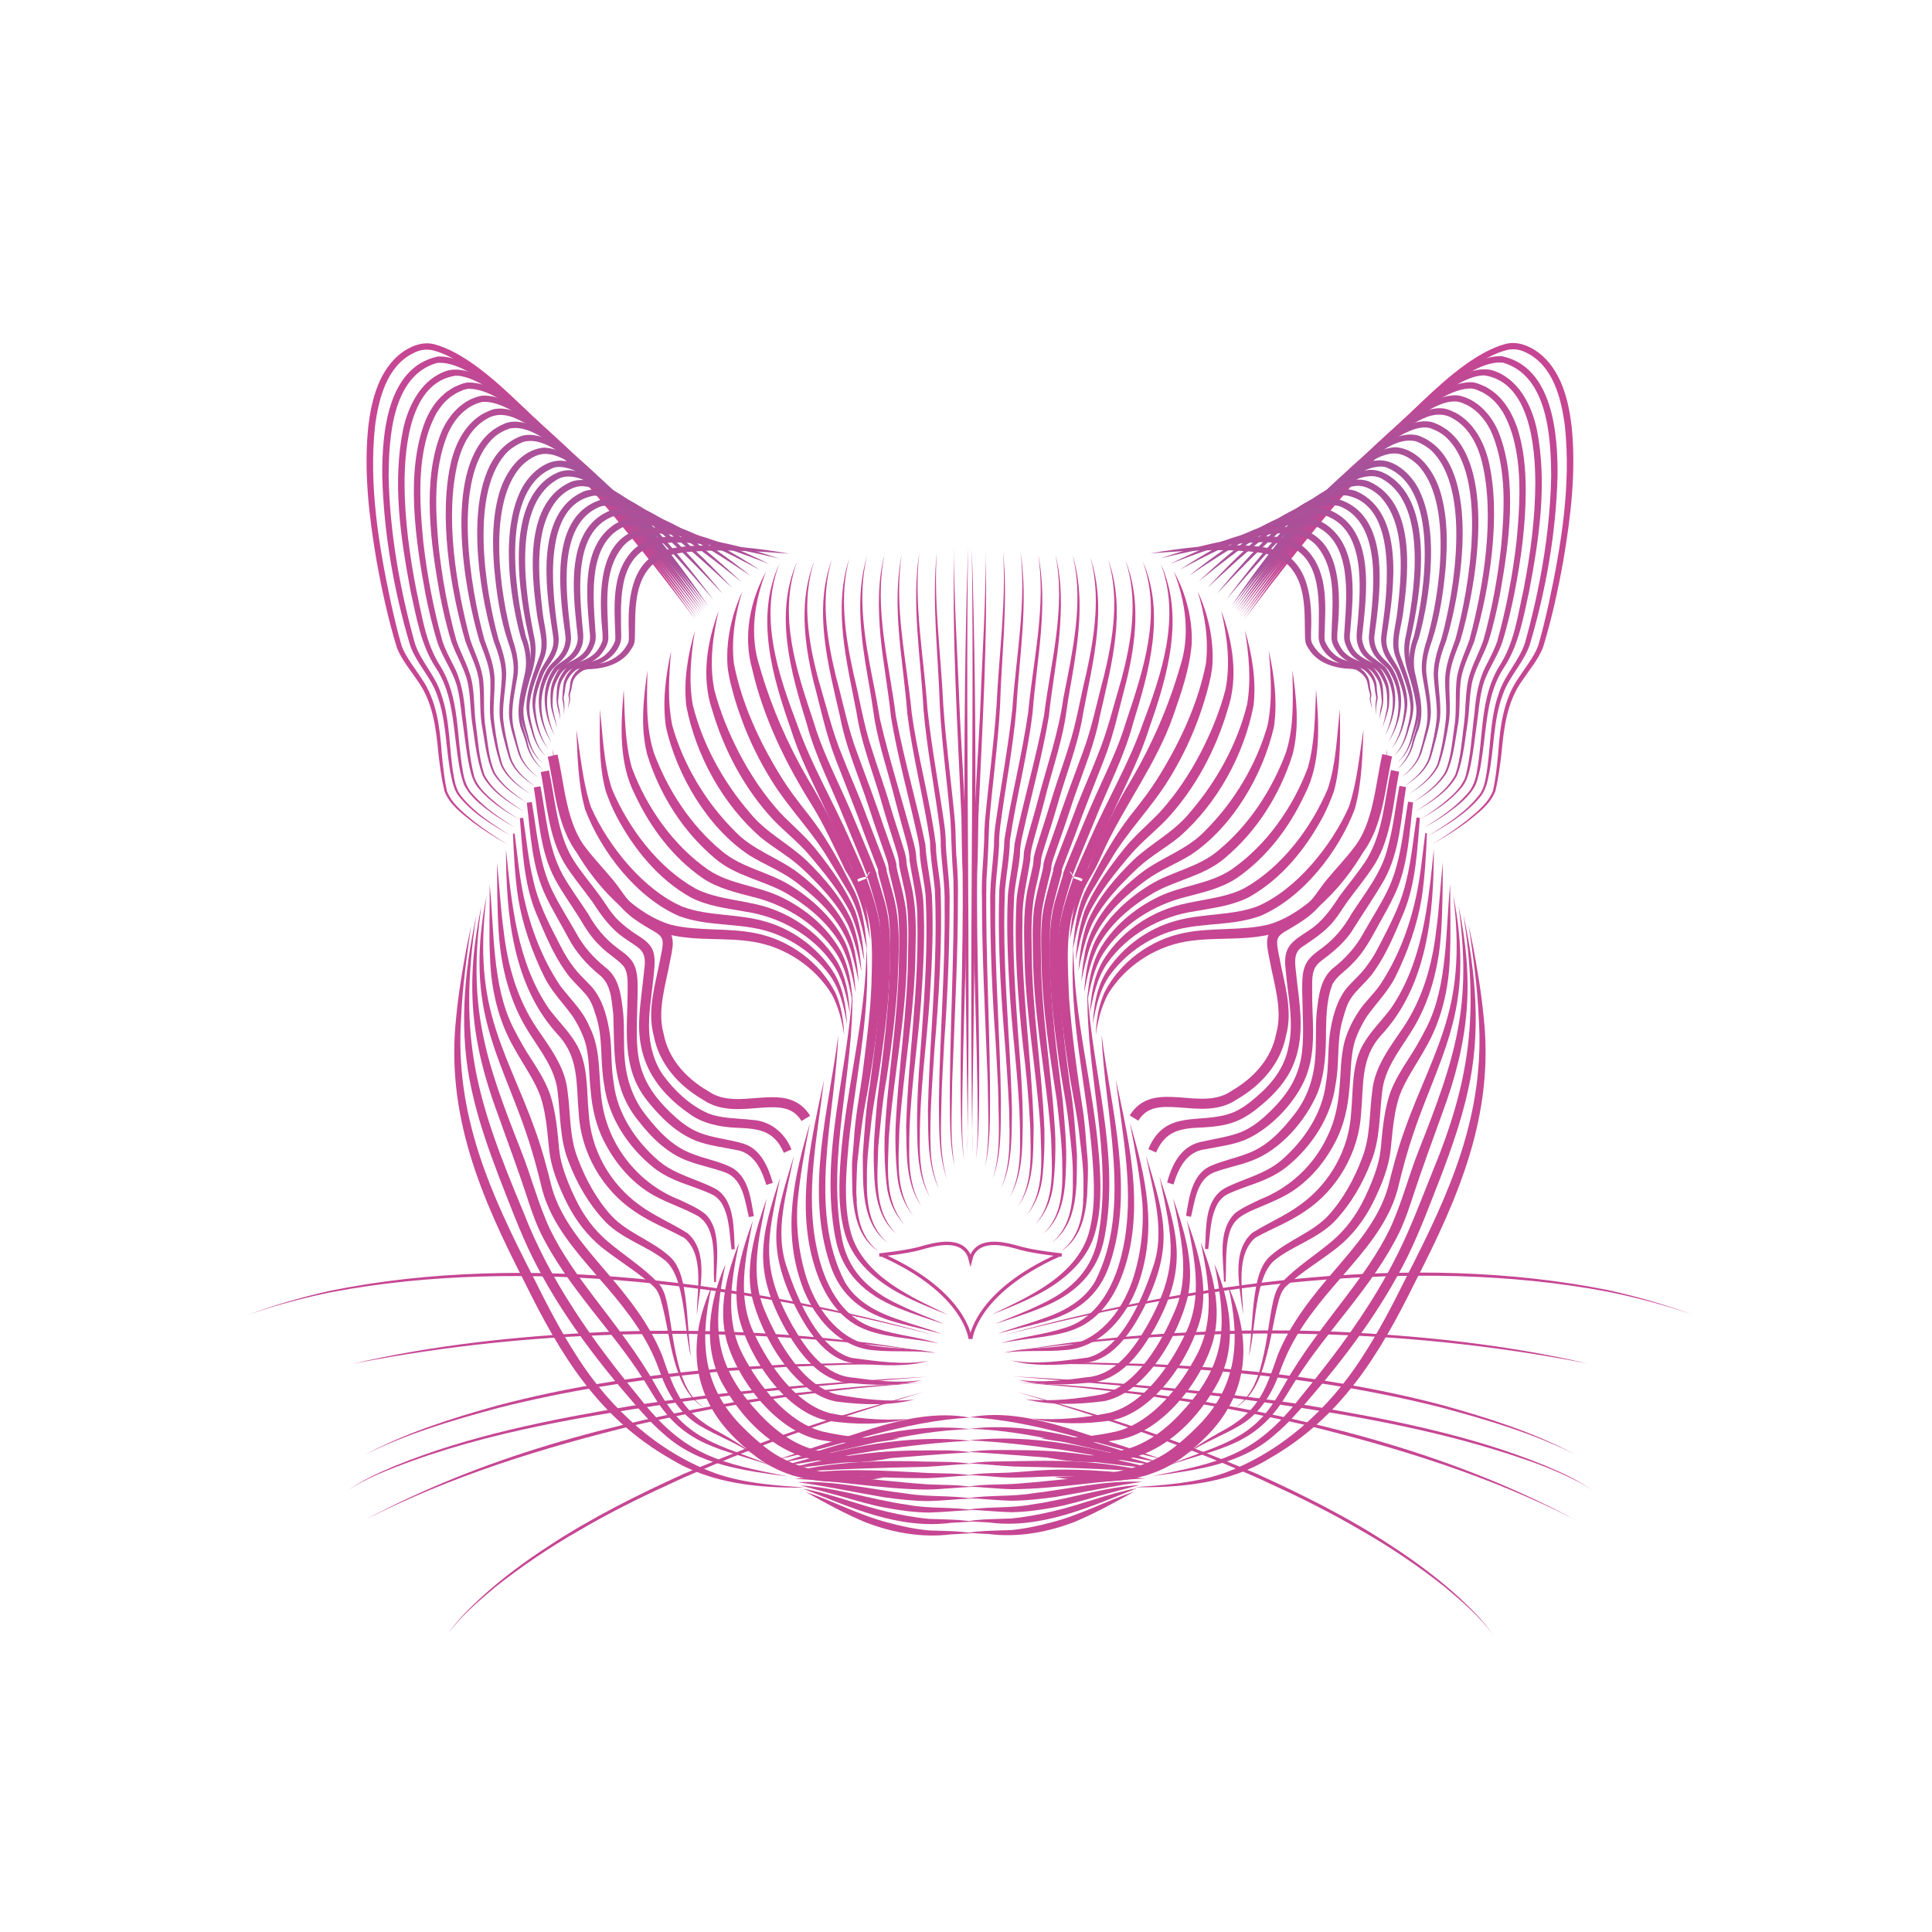 <?xml version="1.0" encoding="UTF-8"?>
<svg xmlns="http://www.w3.org/2000/svg" viewBox="0 0 576.11 576.11">
  <defs>
    <style>
      .cls-1 {
        fill: #af4e98;
      }

      .cls-2 {
        fill: #b54d97;
      }

      .cls-3 {
        fill: #bc4a95;
      }

      .cls-4 {
        fill: #c64693;
      }

      .cls-5 {
        fill: #b14e98;
      }

      .cls-6 {
        fill: #a8519a;
      }

      .cls-7, .cls-8 {
        fill: none;
        stroke: #c64693;
        stroke-miterlimit: 10;
      }

      .cls-8 {
        stroke-width: 3px;
      }

      .cls-9 {
        fill: #a7519a;
      }

      .cls-10 {
        fill: #ad5099;
      }

      .cls-11 {
        fill: #a6529a;
      }

      .cls-12 {
        fill: #c24794;
      }

      .cls-13 {
        fill: #aa5199;
      }

      .cls-14 {
        fill: #ac4f98;
      }

      .cls-15 {
        fill: #ae4f98;
      }

      .cls-16 {
        fill: #ab5099;
      }

      .cls-17 {
        fill: #bf4994;
      }

      .cls-18 {
        fill: #aa5099;
      }

      .cls-19 {
        fill: #b84c96;
      }

      .cls-20 {
        fill: #b04e98;
      }

      .cls-21 {
        fill: #a95099;
      }
    </style>
  </defs>
  <g id="Calque_2" data-name="Calque 2">
    <g>
      <path class="cls-4" d="M151.27,251.75c-3.58-1.99-7.07-4.18-10.37-6.64-3.22-2.56-6.74-5.11-8.34-9.09-.9-3.76-1.4-7.58-1.84-11.39-.7-7.54-1.63-15.21-6.12-21.52-2.08-3.13-4.69-6.14-6.21-9.84-2.65-8.63-4.53-17.35-6.12-26.17-2.25-13.23-3.86-26.79-2.41-40.23.95-7.78,3.18-16.42,9.67-21.51,2.85-2.15,6.57-3.67,10.13-2.66,15.06,4.03,34.85,27.69,45.22,39.64,11.5,13.67,22.33,27.89,32.58,42.52-10.73-14.27-21.88-28.21-33.54-41.7-10.09-11.24-30.52-34.96-44.65-38.65-2.05-.52-4.06-.23-5.89.73-8.03,3.86-10.48,13.62-11.55,21.86-1.87,17.66,1.1,35.51,4.77,52.79.95,4.24,2.05,8.93,3.22,12.85,1.37,3.45,3.81,6.38,5.92,9.64,4.49,6.48,5.42,14.54,5.98,22.15.34,3.77.77,7.7,1.53,11.29,1.39,3.75,4.89,6.47,7.91,8.99,3.23,2.51,6.61,4.84,10.14,6.94h0Z"/>
      <path class="cls-12" d="M152.46,249.28c-5.79-3.31-11.79-6.85-15.91-12.22-1.05-1.51-1.54-3.32-1.89-5.03-1.83-8.22-1.38-16.93-4.36-24.86-1.86-5.41-6.2-9.39-8.05-14.89-4.84-16.33-7.8-33.2-8.26-50.24-.11-12.64,1.43-32.49,16.53-35.72,11.22-.73,27.79,17.2,35.24,25,15.32,16.67,29.13,34.6,42.09,53.08-13.61-17.97-27.71-35.66-43.21-52.02-7.23-7.23-23.96-25.29-34.38-24.14-13.29,3.82-14.3,22.2-14.37,33.78.33,16.81,3.33,33.6,7.81,49.78,1.71,5.31,6.04,9.53,7.77,14.93,2.91,8.1,2.34,16.81,3.91,25.14.36,2.09.92,4.06,2.28,5.68,3.97,4.91,9.46,8.42,14.79,11.73h0Z"/>
      <path class="cls-17" d="M153.65,246.81c-2.35-1.29-4.63-2.71-6.83-4.24-3.22-2.37-6.64-4.91-8.46-8.6-1.39-3.8-1.81-7.92-2.34-11.9-1-7.85-1.52-16.05-5.99-22.83-4.5-6.76-5.86-15.17-7.59-22.97-2.99-15.82-5.44-32.23-2.24-48.23,1.59-7.33,5.64-15.24,13.31-17.55,7.97-1.96,17.74,6.97,23.36,11.74,19.67,18.28,35.94,39.91,51.4,61.72-16.22-21.18-32.79-42.41-52.55-60.43-3.99-3.51-8.16-6.86-12.76-9.33-2.29-1.18-4.77-2.19-7.18-2.15-13.47,2.04-15.13,21.2-15.15,32.18.05,10.64,1.48,21.27,3.51,31.71,1.73,7.76,2.74,15.77,7.1,22.61,5.87,9.34,4.86,20.89,6.77,31.35.39,2.61,1.2,5.14,3.08,7.09,3.54,3.98,8.04,7.05,12.56,9.83h0Z"/>
      <path class="cls-3" d="M154.84,244.35c-4.39-2.49-8.72-5.31-12.08-9.21-1.74-1.96-2.39-4.57-2.89-7.08-.77-3.57-1.21-7.66-1.71-11.3-.6-3.71-.8-7.59-1.67-11.22-1.03-4.87-4.28-8.89-6.01-13.88-1.54-4.91-2.67-9.85-3.67-14.85-2.88-15.73-5.94-36.03,0-51.25,1.25-3.02,3.1-5.97,5.64-8.08,0,0,.76-.66.76-.66.42-.26,1.27-.83,1.7-1.09,0,0,.43-.27.43-.27l.46-.2c1.12-.51,2.71-1.21,3.97-1.2,7.59.03,14.72,6.5,20.21,11.07,18.72,17.2,34.11,37.71,48.71,58.37-12.23-16.13-24.9-32.01-38.93-46.6-6.85-6.73-20.12-20.9-29.89-20.97-.48-.03-1.14.21-1.61.31,0,0-1.63.72-1.63.72-.46.17-1.11.64-1.53.9,0,0-.75.48-.75.48l-.67.59c-1.35,1.07-2.52,2.66-3.44,4.12-6.18,11.04-5.2,26.18-4.03,38.46,1.15,10,3.03,20,5.72,29.66.75,2.31,1.93,4.55,3.06,6.82,2.5,4.49,3.39,9.79,3.77,14.84.83,6.22,1.06,12.64,2.65,18.73,1.2,3.56,4.34,6.1,7.17,8.45,1.99,1.56,4.07,3.01,6.24,4.32h0Z"/>
      <path class="cls-19" d="M156.03,241.88c-4.59-2.71-9.44-5.78-12.09-10.58-1.88-5.03-2.33-10.62-3.17-15.9-.49-3.54-.48-7.19-1.09-10.68-.69-4.64-3.39-8.64-5.06-13.29-1.46-4.64-2.51-9.31-3.44-14.03-2.68-14.97-5.42-33.95.37-48.39,2.11-5.16,6.47-10.04,12.19-11.03,9.92-.64,23.06,13.31,29.67,20.07,13.11,14.03,24.8,29.25,35.7,44.98-11.54-15.22-23.52-30.2-36.81-43.92-6.43-6.25-19.15-19.72-28.35-19.28-5.02,1-8.72,5.34-10.59,9.95-4.14,10.45-3.56,22.13-2.56,33.16,1.03,9.44,2.76,18.89,5.28,28,1.45,4.37,4.18,8.61,4.84,13.56.55,3.6.47,7.17.89,10.75.72,5.22.96,10.78,2.65,15.79,2.46,4.76,7.17,7.95,11.56,10.82h0Z"/>
      <path class="cls-2" d="M157.22,239.41c-3.87-2.28-7.72-4.94-10.15-8.84-1.97-4.1-2.39-8.76-3.19-13.19-.92-4.47-.5-9.1-.95-13.47-.35-4.39-2.55-8.33-4.14-12.64-4.59-15.81-8.08-37.73-4.21-53.84,1.41-5.63,4.41-11.29,9.67-14.18,1.13-.51,2.16-1.09,3.42-1.3,2.57-.43,4.95.34,7.08,1.25,8.34,4.01,14.83,10.57,21.17,17.07,12.39,13.16,23.39,27.49,33.6,42.32-5.42-7.19-10.97-14.28-16.75-21.17-8.61-10.34-17.55-20.49-27.78-29.22-3.42-2.84-7.01-5.56-10.98-7.32-3.02-1.39-6.07-1.68-8.87.04-4.75,2.68-7.36,7.86-8.64,13.03-3.91,16.15-.47,36.89,3.73,52.84,1.41,4.13,3.65,8.32,3.94,13.01.36,4.59-.13,9.04.66,13.46.64,4.38.92,8.99,2.69,13.06,2.24,3.85,5.99,6.68,9.69,9.09h0Z"/>
      <path class="cls-5" d="M158.41,236.94c-3.6-2.17-7.18-4.83-9.07-8.73-1.4-4.06-2.22-8.21-2.89-12.39-.73-4.21-.07-8.5-.22-12.7-.04-4.12-1.76-7.97-3.25-11.94-4.66-15.65-10.5-49.73,2.74-61.89,0,0,1.29-1.08,1.29-1.08.81-.51,2.02-1.33,2.93-1.64,2.6-1.4,5.91-.85,8.36.18,18.16,8.28,39.96,38.77,51.64,55.39-12.8-16.64-25.86-33.43-41.9-47.08-4.39-3.37-10.32-8.33-16.02-7.3-1.75.63-3.63,1.56-5.02,2.95-12.36,11.98-6.72,44.69-2.58,59.97,1.4,3.97,3.13,8.1,3.07,12.43.05,4.22-.67,8.42-.08,12.58.51,4.16,1.2,8.36,2.41,12.33,1.69,3.82,5.17,6.64,8.58,8.93h0Z"/>
      <path class="cls-10" d="M159.61,234.47c-3.33-2.06-6.58-4.81-7.87-8.67-1.13-3.79-2.16-7.61-2.7-11.58-.33-4,.39-7.92.57-11.87.25-3.81-1.03-7.56-2.4-11.19-4.71-15.47-11.09-53.91,8.21-61.15,15.55-4.63,46.62,39.58,54.96,51.67-4.75-6.29-9.62-12.5-14.7-18.51-7.57-9.01-15.45-17.86-24.6-25.27-4.09-3.02-9.73-7.6-15.02-6.14-1.7.69-3.31,1.64-4.66,2.91-11.51,11.58-6.72,41.41-2.75,55.95,1.33,3.76,2.59,7.75,2.23,11.81-.28,3.96-1.05,7.87-.85,11.71.37,3.87,1.25,7.72,2.24,11.52,1.1,3.75,4.22,6.63,7.36,8.81h0Z"/>
      <path class="cls-13" d="M160.8,232.01c-3.1-1.95-5.73-4.97-6.59-8.59-1.02-3.5-2.33-6.99-2.45-10.81.04-3.75.78-7.37,1.27-10.99.51-3.49-.37-7.08-1.59-10.43-2.37-7.1-3.37-14.39-4.08-21.79-.57-7.4-.59-14.95,1.45-22.18,1.77-6.29,6.42-13.15,13.46-13.75,15.65.76,39.75,35.05,48.51,47.75-4.42-5.85-8.95-11.62-13.7-17.19-7.06-8.35-14.42-16.56-23.05-23.28-3.89-2.76-9.25-6.85-14.04-4.89-1.61.63-3,1.67-4.26,2.83-10.64,11-6.71,38.3-2.86,51.98,1.19,3.55,2.03,7.37,1.39,11.14-.88,5.41-2.34,10.76-.9,16.15.68,2.61,1.19,5.37,2.17,7.9,1.15,2.47,3.04,4.57,5.26,6.16h0Z"/>
      <path class="cls-11" d="M161.99,229.54c-2.26-1.69-3.91-4.15-4.81-6.83-.34-1.34-.74-2.66-1.23-3.95-2.75-5.98-.57-12.5.69-18.53.54-3.28,0-6.78-1.26-9.82-3.55-12.84-6.23-33.22.47-45.25,2.58-4.46,7.77-8.92,13.26-7.55,14.4,3.81,33.69,30.7,42.1,43.15-7.6-9.8-33.21-43.83-45.82-41.39-16.46,6.05-11.91,37.1-8.53,50.56,1.21,3.09,1.74,7.09,1.04,10.55-1.04,4.63-2.75,9.33-2.33,14.11.17,1.36.53,2.64.98,3.96.43,1.3.81,2.75,1.07,4.03.78,2.65,2.25,5.16,4.38,6.96h0Z"/>
      <path class="cls-9" d="M161.72,227.46c-2.57-2.02-3.98-5.08-4.78-8.18-1.03-2.96-2.11-6.22-1.64-9.52.37-3.23,1.18-6.36,2.05-9.44.85-3,1.2-6.16.62-9.15-3.2-13.68-7.63-40.6,6.5-49.33,0,0,.54-.33.54-.33l.58-.27c1.54-.83,3.41-1.2,5.14-.95,14.54,2.59,33.31,26.99,42.08,38.66-6.94-8.18-35.92-43.33-46.9-35.8-13.51,8.02-9.13,34.62-6.43,47.75.54,3.33.05,6.67-.92,9.78-.96,3.03-1.83,6.09-2.29,9.2-.59,3.1.27,6.18,1.17,9.25.67,3.11,1.86,6.15,4.28,8.33h0Z"/>
      <path class="cls-6" d="M162.6,225.38c-2.23-2.09-3.49-4.99-4.24-7.89-.71-2.16-1.31-4.4-1.38-6.71.07-5.34,2.26-10.4,3.99-15.32,1.39-4.31-.51-8.67-.95-13.02-1.7-12.3-3.53-32.67,10.22-38.76,12.83-4.91,37.73,24.1,45.34,33.47-8.76-9.26-29.2-31.16-41.7-32.17-2.73-.13-5.32,1.51-7.2,3.42-7.59,8.37-6.14,23.24-4.92,33.8.44,4.5,2.21,9.2.6,13.69-1.85,4.9-4.16,9.63-4.5,14.92-.04,2.2.43,4.41,1.02,6.55.64,2.95,1.66,5.78,3.74,8.03h0Z"/>
      <path class="cls-21" d="M163.49,223.31c-2.77-3.3-3.98-7.63-4.58-11.82-.51-3.61.64-7.22,1.85-10.58,1.34-3.55,4.6-6.31,4.27-10.33-.04-.6-.32-2.41-.43-3.05-1.9-12.46-4.89-34.3,9.08-40.83,12.18-5.33,36.81,20.03,44.65,28.63-8.95-8.34-29.03-27.36-41.16-27.53-15.52,2.63-12.55,27.96-10.92,39.49.11.79.34,2.47.36,3.27,0,1.9-.52,3.82-1.44,5.44-1.08,1.94-2.51,3.37-3.28,5.37-1.27,3.18-2.53,6.57-2.24,10.04.38,4.17,1.37,8.44,3.83,11.89h0Z"/>
      <path class="cls-18" d="M164.38,221.25c-4.16-6.38-5.12-14.44-1.43-21.25.88-1.85,2.82-3.1,3.94-4.64.97-1.23,1.56-2.66,1.72-4.2.14-.92-.07-1.83-.17-2.78,0,0-.53-3.97-.53-3.97-1.41-11.76-2.88-30.91,11.27-35.4,12.5-2.1,33.12,16.22,41.93,24.54-8.4-6.75-31.68-25.86-42.33-22.42-12.75,5.41-9.88,25.81-8.67,37.05.09,1.02.28,2.14.08,3.19-.23,1.78-1.02,3.52-2.16,4.88-1.27,1.65-3.01,2.56-3.98,4.31-3.85,6.51-3.2,14.19.34,20.68h0Z"/>
      <path class="cls-16" d="M165.27,219.19c-3.29-6.34-4.34-14.04.08-20.13,1.33-1.44,3.19-2.2,4.49-3.52,1.29-1.2,2.11-2.77,2.4-4.49.22-1.09-.35-4.24-.41-5.39-1.21-11.32-2.57-28.83,10.62-33.6,11.67-2.92,32.48,12.51,41.43,19.7-9.21-6.14-29.54-20.04-40.48-18-12.18,4.09-10.68,21.32-9.83,31.72.2,2.59.85,5.36-.35,7.83-1.19,3.22-4.53,4.6-6.94,6.55-4.44,5.8-3.63,12.93-1,19.32h0Z"/>
      <path class="cls-14" d="M166.17,217.15c-.59-2.11-1.67-4.76-1.93-6.92-.11-2.42-.27-4.93.69-7.22.74-1.71,1.5-3.62,3.15-4.68,2.51-1.36,5.39-2.31,6.84-4.91.42-.66.73-1.5.93-2.26.27-1.33-.06-2.71-.14-4.14-.88-10.22-2.2-24.12,7.51-30.65,5.49-3.53,12.36-1.41,18.01.44,9.07,3.25,17.45,7.96,25.41,13.18-8.32-4.53-16.9-8.77-25.9-11.7-4.79-1.35-10.3-3.11-15.03-1.08-10.24,4.97-8.88,20-8.25,29.66.04,1.49.42,3.2-.03,4.74-.28.89-.67,1.86-1.19,2.63-1.64,2.78-4.8,3.91-7.54,5.15-1.4.84-2.15,2.55-2.86,3.99-1.06,2.13-1.01,4.51-1.07,6.82.11,2.05,1.03,4.89,1.4,6.95h0Z"/>
      <path class="cls-15" d="M167.14,215.14c-.15-2.33-1.24-4.43-1.19-6.71.06-2.3,0-4.7,1.22-6.76.78-1.51,2.07-3.28,3.84-3.7,2.53-.8,5.35-1.75,6.97-3.82.72-.91,1.27-1.96,1.65-3.07.15-.84.04-1.75,0-2.63-1.84-18.76,1.06-36.06,24.5-29.91,8.88,2.15,17.28,5.66,25.36,9.71-8.35-3.31-16.9-6.35-25.69-8.18-6.1-1.17-13.65-2.32-18.13,2.97-6.1,7.48-4.39,18.02-4.26,27.07.03,1.89-1.1,3.62-2.25,5.06-2.05,2.36-4.97,3.24-7.77,3.97-1.66.36-2.49,1.63-3.37,3.01-1.29,1.88-1.33,4.14-1.55,6.33-.19,1.1.12,2.14.36,3.28.17,1.13.23,2.26.31,3.38h0Z"/>
      <path class="cls-1" d="M168.14,213.2c.05-1.68-.07-3.17-.48-4.79.03-1,.25-3.94.45-4.9.53-1.94,1.7-3.69,3.37-4.83,3.18-1.27,6.91-1.23,9.42-3.79,1.09-.96,1.91-2.33,2.48-3.64.07-.25.12-.81.11-1.31-.23-8.46-1.36-18.46,4.78-25.37,4.74-5.31,12.55-4.83,18.97-4.11,8.62,1.07,16.98,3.33,25.13,6.11-8.32-2.02-16.77-3.78-25.29-4.56-4.11-.3-8.51-.53-12.44.67-10.86,4.04-9.44,17.74-9.4,27.29-.03,3.48-3.16,6.58-6.23,7.88-2,.92-4.3,1.1-6.35,1.55-.5.14-.78.25-1.2.62-1.17.97-2.14,2.23-2.62,3.68-.35,1-.28,2.1-.53,3.13-.11.54-.25,1.04-.23,1.54.32,1.55.25,3.24.06,4.82h0Z"/>
      <path class="cls-20" d="M169.33,211.47c.07-.85.32-2.12.42-2.99-.16-.49-.29-1.04-.21-1.6.26-1.08.44-1.92.47-3.04.22-2.08,1.7-3.8,3.43-4.87,1.61-.76,3.43-.63,5.09-1.03,3.68-.6,6.93-2.65,8.64-5.96.52-.91.3-2.15.35-3.35-.38-9.01.38-21.44,10.76-24.54,3-1,6.29-1.19,9.39-1.38,9.32-.26,18.65.8,27.77,2.41-8.19-.65-16.42-1.14-24.62-.9-5.84.39-12.43.31-16.75,4.62-4.86,5.21-4.64,13.01-4.72,19.79-.08,1.38.13,2.93-.66,4.2,0,0-.43.7-.43.7-2.61,4.35-7.85,5.88-12.6,6.01-.75.08-1.39.12-1.99.52-1.03.62-1.98,1.45-2.53,2.52-.52.89-.5,1.88-.73,2.89-.28,1.02-.71,1.87-.35,2.92-.15,1.05-.52,2.04-.71,3.08h0Z"/>
    </g>
  </g>
  <g id="Calque_3" data-name="Calque 3">
    <g>
      <path class="cls-4" d="M164.78,223.33c1.11,5.58,2.15,11.16,3.44,16.67.63,2.71,1.26,5.42,2.63,7.84,5.55,10.77,17.32,24.5,29.24,27.92,7.99,1.99,16.99.81,25.27,2.53,10,1.95,19.2,8.7,23.78,17.8,1.75,3.96,2.43,8.31,2.58,12.58-.62-4.18-1.66-8.33-3.62-12.06-4.98-8.24-13.78-14.12-23.22-15.73-8.48-1.45-16.87-.14-25.52-2.21-13-3.79-24.83-18.01-30.28-29.99-1.28-2.64-1.83-5.54-2.3-8.39-.9-5.64-1.55-11.28-2-16.96h0Z"/>
      <path class="cls-4" d="M171.85,217.46c1.25,7.77,1.89,15.72,4.36,23.19,5.08,11.52,15.69,24.81,27.46,29.78,7.47,2.77,16.39,2.02,24.27,4.29,8.24,2.26,15.6,7.65,20.32,14.73,3.13,4.75,4.05,10.52,4.32,16.06-.89-5.33-2.2-10.89-5.52-15.22-4.88-6.38-11.98-11.09-19.77-13.03-8.14-2.03-16.41-1.08-24.65-4.03-12.74-5.45-23.38-19.24-28.18-31.9-2.14-7.75-2.24-15.92-2.6-23.88h0Z"/>
      <path class="cls-4" d="M178.92,211.59c.83,7.89,1.1,16.17,3.56,23.69,4.93,11.69,13.73,23.4,24.89,29.68,6.88,3.56,15.7,3.34,23.14,6.19,7.79,2.89,14.69,8.33,19.03,15.43,2.8,4.79,3.59,10.35,3.89,15.77-.93-5.18-2.12-10.62-5.14-14.98-6.07-8.65-15.93-14.08-26.31-15.57-5.37-.96-10.97-1.61-15.98-4.18-9.71-5.43-16.96-14.41-22.12-24.11-1.26-2.44-2.34-4.97-3.24-7.56-2.14-8-1.83-16.21-1.73-24.37h0Z"/>
      <path class="cls-4" d="M185.99,205.71c.33,7.77.33,15.8,2.44,23.27,4.43,11.88,12.34,23.12,22.76,30.38,6.54,4.4,14.81,4.73,21.86,8.19,7.29,3.53,13.75,9.02,17.7,16.13,2.5,4.82,3.2,10.19,3.53,15.49-.95-5.05-2.08-10.37-4.8-14.74-5.64-8.61-14.88-14.48-24.8-16.92-5.13-1.36-10.6-2.59-15.14-5.64-8.94-6.21-15.58-15.06-20.15-24.8-4.99-9.66-4.27-20.89-3.41-31.37h0Z"/>
      <path class="cls-4" d="M193.06,199.84c-.12,8.22-.6,16.75,1.92,24.62,4.14,11.14,11,21.66,20.17,29.24,5.9,5.05,13.85,6.22,20.42,10.26,6.73,4.16,12.74,9.71,16.35,16.83,2.2,4.77,2.88,10.05,3.23,15.23-.96-4.95-2.07-10.14-4.52-14.53-3.85-6.49-9.92-11.5-16.37-15.25-6.75-3.76-14.94-5.03-20.98-10.2-9.64-8.05-16.52-19.02-20.26-30.93-2.16-8.26-1.12-16.97.05-25.27h0Z"/>
      <path class="cls-4" d="M200.14,193.97c-.67,7.48-1.17,15.12.35,22.46,3.37,11.84,10.06,22.94,18.79,31.58,5.3,5.54,12.75,7.71,18.8,12.31,8.05,6.25,15.59,14.51,17.05,24.96.45,2.51.75,5.03.89,7.57-.46-2.49-1.03-4.96-1.7-7.38-1.74-7.38-6.4-13.41-12-18.36-1.86-1.64-3.8-3.25-5.78-4.66-4.11-2.95-8.76-4.73-13.13-7.42-12.47-8.27-21.59-23.87-24.83-38.23-1.1-7.64-.06-15.4,1.58-22.84h0Z"/>
      <path class="cls-4" d="M207.21,188.1c-1.16,7.31-1.91,14.81-.63,22.1,2.94,11.82,9.07,22.93,16.99,32.13,4.72,5.89,11.53,9.17,16.98,14.32,5.43,5.33,10.51,11.21,13.55,18.25,1.76,4.78,2.43,9.78,2.78,14.8-.98-4.82-2.08-9.77-4.14-14.22-2.24-4.36-5.35-8.18-8.71-11.73-1.71-1.77-3.46-3.54-5.26-5.15-3.71-3.35-8.01-5.71-11.94-8.89-11.35-9.91-19.35-24.5-22.18-39.19-.85-7.56.44-15.21,2.56-22.41h0Z"/>
      <path class="cls-4" d="M214.28,182.22c-1.78,7.72-2.82,15.76-1.26,23.55,1.69,6.45,4.26,12.69,7.3,18.61,3.34,6.44,7.42,12.56,12.28,17.93,3.37,3.52,7.27,6.77,10.41,10.6,4.71,5.86,9.18,11.98,12.07,18.95,1.59,4.77,2.28,9.7,2.64,14.67-.99-4.78-2.1-9.65-4.01-14.13-3.26-6.49-8-12.27-12.69-17.77-3.26-3.72-7.09-6.7-10.56-10.31-8.54-9.24-14.58-20.66-18.11-32.65-3.24-9.6-1.55-20.19,1.92-29.45h0Z"/>
      <path class="cls-4" d="M221.35,176.35c-2.16,6.98-3.34,14.3-2.5,21.54,2.3,11.81,7.53,23.13,13.8,33.32,2.55,4.2,5.45,7.96,8.52,11.81,4.6,5.87,8.3,12.37,11.68,18.97,0,0,1.7,3.26,1.7,3.26,2.81,5.6,3.48,11.97,4.04,18.11-1.32-5.88-2.48-12.02-5.54-17.26-1.88-3.05-3.83-6.44-5.71-9.44-4.98-8.55-12.03-15.48-17.23-23.86-5.28-8.44-9.27-17.69-11.81-27.3-.62-2.36-1.23-4.89-1.39-7.42-.4-7.48,1.35-15.01,4.45-21.73h0Z"/>
      <path class="cls-4" d="M228.42,170.48c-3.51,8.98-4.95,19.06-1.88,28.36,3.37,11.73,8.24,22.9,14.34,33.44,5.19,8.42,9.43,17.32,13.04,26.5,3.71,6.53,4.96,14.08,5.52,21.43-1.52-7.22-3.22-14.37-7.28-20.55-3.24-6.64-6.18-13.28-10.05-19.58-7.86-12.52-14.5-26.13-17.83-40.63-2.73-9.66-.65-20.29,4.13-28.96h0Z"/>
    </g>
  </g>
  <g id="Calque_4" data-name="Calque 4">
    <g>
      <path class="cls-8" d="M240.29,333.5c-6.14-10.12-20.05-.05-29.82-6.81-7.06-4.07-12.56-10.24-14.06-18.17-2.06-7.43.71-15.38,2.01-22.65,1.11-5.39,1.44-7.31-3.36-9.85-2.22-1.32-4.67-2.74-6.65-4.46-3.16-2.69-4.33-5.31-6.84-8.29-2.57-3.1-5.5-6.15-7.96-9.4-6.2-7.7-6.72-19.47-8.82-28.55"/>
      <path class="cls-4" d="M233.74,343.77c-2.95-6.79-7.61-7.22-14.18-7.48-4.84-.21-9.91-1.21-13.93-4.11-10.28-7.17-15.74-16-14.99-28.78.25-4.63,1.01-9.44,1.44-13.99.95-6.35-1.42-6.44-5.87-9.67-4.02-2.69-6.97-6.77-9.5-10.75-2.76-3.8-5.75-7.31-8.31-11.39-4.95-8.27-5.37-18.33-7.15-27.38,0,0,2.45-.5,2.45-.5,1.93,9.06,2.37,18.44,7.09,26.43,2.41,3.83,5.51,7.45,8.24,11.18,1.8,2.52,3.24,5.13,5.46,7.21,1.6,1.52,3.43,2.91,5.3,4.13,1.38.89,2.9,1.81,3.99,3.23,1.78,2.13,1.49,5.45,1.26,7.79-.39,4.46-1.2,9.5-1.46,13.85-.31,5.9.7,12.01,4.06,16.94,3.4,4.68,8.04,9.09,13.39,11.45,4.08,1.67,8.94,1.5,13.41,2.03,5.3.31,9.66,3.92,11.57,8.79,0,0-2.28,1.02-2.28,1.02h0Z"/>
      <path class="cls-4" d="M228.51,353.32c-1.54-4.99-3.92-9.85-9.49-10.5-3.85-.8-7.66-1.2-11.51-2.66-6.1-2.47-10.71-7.15-14.73-12.22-7.55-9.68-5.69-20.92-5.62-32.22-.07-2.73.34-5.82-1.49-7.92-1.88-1.98-4.99-3.79-6.96-5.97-2.3-2.16-4.14-5.06-5.7-7.73-2.45-3.95-5.2-7.71-7.46-11.85-4.54-8.43-4.92-18.33-6.37-27.44,0,0,1.97-.35,1.97-.35,1.77,9.05,2.25,18.41,6.7,26.51,2.26,4,5.07,7.72,7.58,11.64,2.25,3.99,4.98,7.34,8.69,10.11,1.12.87,2.61,1.79,3.78,3.17,2.41,2.63,2.23,6.59,2.24,9.84-.21,16.36-2.45,24.95,11.02,37.16,2.2,2.02,4.62,3.75,7.32,4.83,4.12,1.68,9.07,1.99,13.45,3.39,4.98,1.63,7.28,7.17,8.5,11.62,0,0-1.91.59-1.91.59h0Z"/>
      <path class="cls-4" d="M223.31,362.93c-1.19-4.84-1.7-11-6.72-13.19-3.6-1.39-7.37-2.05-11.13-3.44-6.18-2.14-11.07-6.9-15-11.95-8.08-9.94-7.15-20.07-7.58-31.92-.56-4.19-.56-9.01-4.24-11.81-3.7-3.01-7.04-6.83-9.24-11.08-2.23-4.17-4.66-8.12-6.69-12.42-4.15-8.64-4.48-18.5-5.62-27.74,0,0,1.48-.22,1.48-.22,1.6,9.15,2.15,18.54,6.33,26.88,2.06,4.14,4.62,8.11,6.9,12.15,2.18,4.05,5.14,7.38,8.72,10.26,4.28,3.21,4.74,8.77,5.32,13.69.42,4.69.03,9.45.48,14.02.54,6.01,2.54,11.72,6.36,16.48,3.68,4.73,7.93,9.26,13.65,11.37,3.89,1.62,8.48,2.25,12.28,4.39,4.73,3.04,5.31,9.33,6.18,14.24,0,0-1.47.29-1.47.29h0Z"/>
      <path class="cls-4" d="M218.13,372.59c-.64-4.6-.53-9.45-2.79-13.53-.73-1.25-1.75-2.26-3-2.87-2.72-1.32-5.76-2.26-8.75-3.39-3.04-1.12-6.08-2.58-8.66-4.59-7.6-6.09-13.5-15-14.77-24.76-1.3-7-.22-14.27-2.59-20.95-.6-2.15-1.42-4.16-2.82-5.89-1.91-2.24-4.61-4.59-6.29-7.17-3.72-5.28-6.1-11.32-8.64-17.23-3.66-8.93-4.01-18.82-4.81-28.24,0,0,.99-.12.99-.12.96,6.27,1.55,12.59,3.02,18.66,1.32,6.1,4.05,11.71,6.96,17.32,1.47,2.85,2.79,5.58,4.66,7.99,1.86,2.73,4.09,4.45,6.29,7.02,3.09,3.96,4.32,9.14,5,14.02.54,4.7.27,9.55,1.08,14.12,1.06,9.15,6.6,17.33,13.45,23.22,4.92,4.11,11.11,5.28,16.77,8.23,3.14,1.68,4.58,5.23,5.13,8.51.58,3.22.55,6.41.73,9.54l-1,.09h0Z"/>
      <path class="cls-4" d="M212.97,382.31c-.48-6.21,1.17-15.71-4.74-19.63-4.97-2.83-10.46-4.22-15.32-7.47-5.6-3.74-9.88-9.11-12.91-15.1-2.25-4.5-3.39-9.49-3.83-14.46-.57-4.72-.35-9.73-1.49-14.23-.78-2.83-2.27-5.81-3.87-8.3-2.84-3.99-6.32-7.37-8.53-11.88-3.61-7.35-6.37-15.15-7.74-23.25-.99-6.46-1.31-12.94-1.58-19.4l.5-.04c.84,6.42,1.41,12.87,2.78,19.13,2.04,9.24,5.53,18.41,10.84,26.3,2.91,3.88,6.72,7.35,8.6,11.95,3.92,7.43,2.53,16.18,4.06,24.12,2.28,12.43,11.09,23.11,22.88,27.71,2.59,1.25,5.36,2.4,7.65,4.21,1.64,1.49,2.6,3.64,3.04,5.69,1.05,4.85.36,9.82.17,14.67,0,0-.5,0-.5,0h0Z"/>
      <path class="cls-4" d="M207.8,392.06c.02-7.37,2.28-17.64-3.64-22.85-4.79-2.69-10.12-4.64-14.91-7.96-9.69-6.45-16.01-17.62-16.67-29.16-.79-8.67.12-16.35-5.82-23.11-14.01-14.9-15.85-36.36-15.88-55.78,1.68,16.46,3.27,33.68,12.8,47.59,2.43,3.31,5.62,6.37,7.84,9.99,4.02,6.23,3.34,14.37,4.02,21.04.63,10.99,6.25,21.08,15.12,27.49,4.34,3.24,9.57,5.39,14.39,8.44,6.57,5.72,3.51,16.79,2.76,24.32h0Z"/>
    </g>
    <g>
      <path class="cls-4" d="M240.29,443.57c-13.78.23-28.16-1.08-40.17-8.44-21.65-12.29-32.96-31.03-43.62-52.66-13.02-25.4-23.71-49.99-20.45-79.28.62-6.66,1.82-13.86,3.05-20.46,0,0,1.4-6.74,1.4-6.74-1.29,9.08-2.6,18.17-2.98,27.31-2.01,29.25,8.67,52.52,21.66,77.84,4.05,8.17,8.26,16.28,13.24,23.91,9.74,15.14,23.91,28.05,40.9,34.28,8.59,3,17.84,3.63,26.97,4.25h0Z"/>
      <path class="cls-4" d="M235.09,440.31c-13.03-1.77-26.84-3.36-37.02-12.59-3.41-2.86-6.38-6.23-9.24-9.52-11.49-13.23-22.15-27.42-30.06-43.27-3.88-7.94-6.9-16.15-10.11-24.35-3.12-8.23-6.04-16.57-7.93-25.18-3.99-17.27-2.4-35.23,1.3-52.36-5.57,36.96.09,55.07,14.16,88.67,7.87,20.36,20.62,38.23,34.42,54.99,13.58,17.45,23.78,19.47,44.48,23.62h0Z"/>
      <path class="cls-4" d="M229.89,437.04c-14.69-5.12-25.64-5.69-34.65-20.28-.84-1.34-2.48-3.99-3.3-5.34-9.57-15.04-22.73-27.56-30.72-43.76-1.85-3.85-3.2-8.02-4.47-11.92-2.29-6.94-5.86-16.67-8.36-23.64-8.13-21.84-9.65-39.17-4.83-62.04-4.2,30.01.95,45.53,11.75,72.88,3.07,7.68,5.14,15.99,8.61,23.42,3.54,7.4,8.43,14.14,13.47,20.78,6.27,8.3,12.92,16.66,18.04,25.84.85,1.44,2.24,3.92,3.21,5.29,7.8,12.11,19.12,13.4,31.25,18.77h0Z"/>
      <path class="cls-4" d="M224.69,433.78c-5-3.51-10.73-5.54-15.98-8.63-5.41-3.18-9.14-8.71-11.32-14.45-.77-1.95-1.37-3.78-2.18-5.59-3.95-9.19-10.34-16.81-16.95-24.37-6.64-7.68-13.74-15.69-16.52-25.75-1.43-5.95-2.92-11.61-4.92-17.36-3.8-11.39-9.35-22.43-12.03-34.28-2.76-11.89-2.11-24.39.31-36.23-1.51,11.96-1.61,24.12,1.57,35.77,3.12,11.69,8.77,22.34,12.8,33.81,2.09,5.64,3.67,11.69,5.1,17.48,2.77,9.56,9.38,17.06,15.87,24.67,6.55,7.6,13.17,15.79,17,25.31,3.9,11.21,5.96,17.1,17.12,22.97,3.51,1.97,7.04,4.04,10.13,6.64h0Z"/>
    </g>
    <path class="cls-4" d="M206.05,404.48c-2.15-7.69-1.54-24-7.97-28.82-5.42-4.2-12.45-6.19-17.48-11.24-4.94-5.2-8.53-11.38-11.05-18.03-2.64-6.48-2.43-13.9-3.24-20.64-.69-6.89-5-12.15-8.61-17.9-5.7-8.89-8.35-19.52-8.99-29.9-.46-6.93-.47-13.82-.49-20.73.71,6.85,1.04,13.76,1.99,20.57,1.17,10.14,4.04,20.09,9.74,28.62,3.85,5.69,8.57,11.7,9.28,18.9.97,6.9.49,13.58,3.05,20.1,2.29,6.16,5.68,12.37,10.13,17.21,4.78,5.04,11.54,7.09,16.83,11.66,2.89,2.27,4.03,6.11,4.66,9.56,1.29,6.88,1.19,13.8,2.15,20.63h0Z"/>
    <path class="cls-4" d="M210.64,420.18c-9.7-5.2-10.45-19.85-12.8-29.46-.53-2.17-.96-4.35-2.13-6.18-.75-1-1.87-1.84-2.82-2.68-4.22-3.43-8.95-6.37-13.29-9.77-4.43-3.56-7.98-8.23-10.52-13.28-2.48-5.05-4.76-10.41-5.33-16.1,0,0-.56-5.44-.56-5.44-.39-3.59-.97-7.15-2.07-10.45-1.83-4.92-5.2-9.54-7.78-14.25-4.74-8.15-6.88-17.56-7.21-26.76-.36-7.37-.07-14.7-.11-22.06.74,7.29.87,14.66,1.68,21.93.76,7.15,2.12,14.4,5.37,20.82,1.67,3.26,3.38,6.36,5.42,9.42,1.99,3.1,3.99,6.27,5.38,9.94,1.25,3.67,1.87,7.39,2.3,11.08.45,3.59.45,7.14,1.52,10.64.97,3.4,2.37,6.75,3.95,9.97,2.31,4.82,5.48,9.18,9.56,12.63,4.88,4.15,10.44,7.57,14.94,12.27,2.09,2.05,2.59,5.32,3.15,8,.66,3.65,1.11,7.28,1.78,10.87,1.38,6.91,3.08,15.01,9.58,18.89h0Z"/>
  </g>
  <g id="Calque_7" data-name="Calque 7">
    <g>
      <path class="cls-4" d="M240.29,444.9c8.22,2.72,15.88,6.88,24.25,9.06,4.11,1.13,8.34,2.03,12.57,2.41,4.3.14,8.7.15,12.98.81,0,0-6.51.36-6.51.36-8.78,1.1-17.65-.53-25.83-3.73-6.05-2.57-11.75-5.69-17.46-8.91h0Z"/>
      <path class="cls-4" d="M239.48,443.92c8.53,1.52,16.57,4.9,24.98,6.84,4.15.99,8.38,1.78,12.62,2.16,4.3.17,8.67.13,12.94.81,0,0-6.49.37-6.49.37-15.49,2.04-30-4.63-44.05-10.17h0Z"/>
      <path class="cls-4" d="M238.66,442.95c10.86.62,21.23,4.28,31.93,5.76,6.4,1.23,12.93.58,19.35,1.58-4.37.14-8.67.66-13.03.75-4.42-.05-8.75-.68-13.04-1.48-3.75-.68-8.94-2.18-12.64-3.25-4.16-1.16-8.35-2.25-12.56-3.36h0Z"/>
      <path class="cls-4" d="M237.85,441.97c10.96-.51,21.72,2.13,32.51,3.41,6.47,1.06,13.03.49,19.5,1.47-4.39.13-8.73.68-13.11.76-4.42-.03-8.79-.52-13.13-1.14-8.62-1.43-17.09-3.29-25.77-4.5h0Z"/>
      <path class="cls-4" d="M237.04,440.99c8.66-1.07,17.78-.47,26.45.47,4.37.43,8.74.86,13.1,1.16,4.4.22,8.82.06,13.19.78-4.43.12-8.81.7-13.23.78-13.27-.09-26.26-2.61-39.51-3.19h0Z"/>
      <path class="cls-4" d="M236.22,440.02c12.74-2.54,27.17-1.51,40.11-.8,4.42.19,8.96.01,13.36.74-4.41.11-8.98.71-13.38.82-13.41.05-26.68-1.07-40.09-.76h0Z"/>
      <path class="cls-4" d="M235.41,439.04c13.27-3.23,27.03-3.67,40.62-3.2,3.99.06,9.69,0,13.58.67-4.47.11-9.11.7-13.57.89-13.6.3-27.02.65-40.64,1.64h0Z"/>
      <path class="cls-4" d="M234.6,438.06c8.92-2.49,18.02-4.15,27.25-5.01,6.67-.58,14.05-.59,20.77-.55,2.32.07,4.63.2,6.92.56-9.18.51-18.36,1.35-27.52,1.98-9.03.76-18.4,2.13-27.42,3.02h0Z"/>
      <path class="cls-4" d="M233.78,437.09c17.92-5.47,36.86-9.54,55.67-7.47-9.35.43-18.67,1.55-27.91,2.87-9.11,1.45-18.6,3.34-27.76,4.6h0Z"/>
      <path class="cls-4" d="M232.97,436.11c18.15-5.74,37.11-12.29,56.4-9.94-19.27.43-37.53,6.86-56.4,9.94h0Z"/>
      <path class="cls-4" d="M232.15,435.13c8.01-2.78,19.75-6.51,27.93-9.16,9.36-2.87,19.43-5.11,29.2-3.24-19.64.98-38.08,8.25-57.14,12.4h0Z"/>
    </g>
  </g>
  <g id="Calque_5" data-name="Calque 5">
    <path class="cls-7" d="M257.17,327.63c-1.42,7.44-1.69,13.76-2.17,17.36s-.23,10.81-.05,13.24"/>
    <g>
      <path class="cls-4" d="M262.22,373.33c-8.72-5.57-8.06-17.14-8.16-26.27.09-2.06.45-5.06.57-7.14.39-7.15,1.88-14.17,2.76-21.25,1.16-9.39,2.43-18.76,2.55-28.24.2-7.02.24-14.01-2.09-20.7-.67-2.24-1.4-4.49-2.19-6.68l2.75-1.1c1.88-1.03-3.99-.14-2.78,1.01.04.12,0,0,0-.02,0,0-.06-.17-.06-.17-.26-.69-.73-1.82-1.01-2.5-2.78-6.53-5.94-13.55-8.95-19.95-3.55-7.63-7.38-15.11-9.89-23.2-5.43-15.43-10.62-33.37-3.3-49.05-6.19,16.09-.35,33.06,5.44,48.36,4.15,11.74,10.62,22.65,15.6,34.06,1.51,3.4,3.76,8.24,5.04,11.68,1.26,1.19-4.7,2-2.77,1.03l-.03-.07,2.75-1.1c2.46,6.71,4.7,14.03,4.46,21.3.22,14.37-1.86,28.64-4.31,42.76-1.46,6.94-2.21,14.05-3,21.07-.32,8.99-1.53,20.17,6.63,26.19h0Z"/>
      <path class="cls-4" d="M237.63,167.63c-5.7,15.9-.09,32.44,5.01,47.7,2.29,7.79,6,15.13,9.31,22.57,2.47,5.45,4.89,11.51,7.22,17.02.61,1.57,1.65,3.9,2.17,5.47.09.29.14.42.14.78.04.49-.42,1.15-.88,1.3,0,0,.86-1.28.86-1.28,0-.04,0-.08,0-.12-.04-.18.04.14.05.15.63,2.06,1.33,4.23,1.91,6.3,2.21,6.85,2.16,14.17,1.92,21.26-.2,9.39-1.45,18.75-2.75,28.04-.99,6.94-2.48,13.79-3.11,20.77-.54,4.57-1.06,9.31-.97,13.91-.13,6.87.55,14.45,6.22,19.12-8.02-5.89-7.35-17.04-7.45-26.16.49-7,.93-14.12,2.13-21.02,1.54-11.53,3.02-23.1,3.22-34.74.07-4.54.21-9.31-.38-13.76-.7-4.19-2.04-8.43-3.29-12.52-.08-.26-.19-.62-.25-.92-.02-.11-.03-.22-.04-.33l.86-1.28c-.55.17-.96.94-.84,1.44,0,0-.03-.11-.03-.11l-.1-.31c-1.9-4.98-4.62-11.35-6.64-16.31-3.78-9.55-8.67-18.71-11.33-28.69-4.76-15.35-9.74-32.74-2.98-48.27h0Z"/>
      <path class="cls-4" d="M242.84,167.21c-3.86,11.61-1.86,23.95,1.22,35.47,2.27,7.63,4.11,15.49,7.19,22.92,2.17,5.59,4.71,11.15,6.8,16.8,1.54,4.09,3.86,10.03,5.41,14.09.34,1.12,1.11,2.47.9,3.67,0,0,.05-.34.05-.34l1.74,6.33c2.64,9.03,1.81,18.55,1.47,27.82-.68,9.23-1.79,18.38-3.23,27.51-1.26,6.78-1.83,13.62-2.5,20.46-.24,8.82-1.51,19.22,5.39,25.96-5.59-4.66-6.46-12.26-6.65-19.09-.38-6.93.39-13.84.97-20.75,1.71-13.59,3.55-27.36,3.76-41.09.06-4.48.2-9.16-.33-13.57-.46-3.17-1.47-6.75-2.31-9.9-.27-1.09-.8-2.57-.9-3.69,0,0,.05-.34.05-.34l-4.03-10.54c-2.69-7.47-5.8-15.14-8.67-22.54-2.93-7.54-4.52-15.48-6.63-23.33-2.81-11.67-4.28-24.46.32-35.86h0Z"/>
      <path class="cls-4" d="M248.06,166.79c-3.46,11.49-1.55,23.56,1.22,34.96,2.07,7.55,3.53,15.35,6.32,22.75,2.66,7.27,5.59,14.93,8.04,22.32,0,0,1.98,5.59,1.98,5.59.56,1.7,1.82,4.81,1.73,6.08.11.73.5,2.25.69,3.01.82,3.26,1.72,6.73,2.14,10.1.48,4.64.33,9.13.25,13.74-.2,18.17-4.08,35.99-5.4,54.06-.22,8.73-1.45,18.76,4.77,25.83-3.24-3.28-5-7.7-5.46-12.26-.51-4.54-.65-9.06-.57-13.63.81-18.06,4.2-35.96,4.3-54.05.07-4.43.18-9.01-.29-13.38-.41-3.14-1.34-6.68-2.1-9.81-.24-1.15-.74-2.55-.74-3.77-.19-1.41-1.14-3.72-1.58-5.12,0,0-1.96-5.6-1.96-5.6-1.3-3.67-2.47-7.55-3.78-11.23-2.64-7.47-5.69-14.89-7.14-22.75-3.47-15.17-8.03-31.6-2.42-46.83h0Z"/>
      <path class="cls-4" d="M253.28,166.37c-3.05,11.37-1.24,23.19,1.22,34.47,1.86,7.49,2.99,15.2,5.47,22.57,1.72,5.52,3.78,11.06,5.4,16.64,1.23,4.11,3.15,9.84,4.37,13.93.25.99.58,1.87.56,3.25v-.08c.01.31.13.92.23,1.43.21,1.01.84,3.83,1.08,4.87,1.65,6.56,1.56,13.54,1.38,20.18-.16,17.86-3.62,35.44-4.8,53.23-.2,8.65-1.35,18.32,4.15,25.67-2.89-3.47-4.44-7.84-4.82-12.32-.44-4.47-.58-8.91-.49-13.4.72-17.75,3.69-35.43,3.77-53.22.14-6.69.23-13.18-1.41-19.65,0,0-.72-3.26-.72-3.26-.22-1.16-.58-2.34-.61-3.62-.04-1.49-.84-3.65-1.3-5.22,0,0-1.76-5.56-1.76-5.56-1.17-3.64-2.2-7.5-3.35-11.16-2.33-7.43-5.06-14.82-6.22-22.58-2.89-15.06-7.13-31.06-2.14-46.16h0Z"/>
      <path class="cls-4" d="M258.49,165.95c-2.84,12.09-.65,24.49,1.69,36.46.76,3.62,1.65,8.56,2.23,12.1,2.75,11.85,6.51,23.68,9.7,35.53.55,1.99,1.13,4.1,1.13,6.2.57,3.94,1.67,8.05,2.06,12.11.63,10.32.03,20.63-.69,30.9-1.08,14.26-3.55,28.54-3.48,42.85-.1,6.11.36,12.42,3.72,17.7-4.92-6.92-4.46-15.75-4.64-23.86.58-20.5,3.83-40.78,3.34-61.34.16-6.26-1.42-12.01-2.35-18.18.01-2.04-.49-3.9-1.02-5.87-1.07-3.93-2.21-7.9-3.23-11.88-1.94-7.93-4.68-15.7-6.12-23.88-.53-3.73-1.27-8.46-1.95-12.15-2.1-12.04-3.88-24.75-.4-36.7h0Z"/>
      <path class="cls-4" d="M263.71,165.53c-3.17,16.06,1.44,32.06,3.42,47.96,2.37,12.82,6.18,25.5,8.81,38.35.29,5.05,1.45,9.97,1.95,15.05.52,10.14,0,20.27-.61,30.38-.94,14.04-3.03,28.13-3,42.22-.1,6.03.27,12.19,3.09,17.62-3.13-5.33-3.7-11.55-3.82-17.61-.35-10.01.45-20.32,1.25-30.27.98-14.03,1.97-28.14,1.21-42.17-.37-4.05-1.32-7.89-1.71-12,.02-2.08-.31-3.84-.76-5.85-2.58-11.84-5.88-23.46-7.87-35.5-.79-8.05-2.35-15.95-3.11-24.03-.7-8.03-.88-16.28,1.14-24.14h0Z"/>
      <path class="cls-4" d="M268.93,165.11c-2.49,15.85,1.42,31.62,2.92,47.36,1.79,13.25,5.58,26.31,7.24,39.63.04,4.45,1.13,8.82,1.39,13.3.54,15.94-.5,31.87-1.85,47.73-.62,9.74-1.51,19.96-1.1,29.7.11,3.98.94,7.87,2.38,11.58-3.42-7.33-3.08-15.58-3.21-23.49.19-7.7.61-16.16,1.1-23.84.81-13.83,1.59-27.73.99-41.56-.45-4.91-1.4-9.81-1.48-14.79-1.88-12.76-5.21-25.24-6.77-38.11-1.19-15.75-4.82-31.77-1.6-47.51h0Z"/>
      <path class="cls-4" d="M274.14,164.69c-1.76,15.64,1.35,31.19,2.42,46.77,1.25,11.64,3.46,23.19,5.09,34.82.25,1.94.42,3.99.39,5.93.37,5.8,1.3,11.72,1.12,17.57-.03,13.72-.6,27.42-1.61,41.09-.24,5.37-.75,12.21-.81,17.57-.15,7.67-.68,15.85,1.68,23.26-2.68-7.33-2.35-15.57-2.44-23.27.2-19.52,1.93-39.13,1.7-58.64.14-5.92-.85-11.64-1.15-17.55.04-1.97-.11-3.83-.35-5.78-1.52-11.63-3.78-23.17-4.8-34.9-.8-15.58-3.65-31.3-1.24-46.87h0Z"/>
      <path class="cls-4" d="M279.36,164.27c-1.01,15.43,1.23,30.79,1.93,46.18.8,11.53,2.41,23,3.46,34.52.32,3.86.16,7.68.54,11.56.32,3.84.43,7.75.35,11.6.03,15.02-.8,31.28-1.38,46.28-.13,3.85-.38,7.7-.38,11.55-.1,7.69-.6,15.46,1.08,23.03-.42-1.88-.85-3.77-1.09-5.68-.48-3.83-.59-7.71-.61-11.56-.25-21.99,1.46-47.34,1.05-69.37-.43-5.75-.61-11.54-.85-17.3-.96-11.52-2.61-22.99-3.21-34.56-.46-15.4-2.47-30.85-.88-46.24h0Z"/>
      <path class="cls-4" d="M284.58,163.85c-.28,13.06,1.01,32.33,1.48,45.6.42,11.04,1.77,29.09,1.86,39.9,1,28.54-.99,57.03-1.01,85.55-.02,3.19.19,8.21.57,11.38-.47-3.19-.8-8.08-.86-11.38-.64-23.84.71-50.24.44-74.14-.25-5.51-.27-11.61-.37-17.1-1.12-26.59-2.86-53.2-2.12-79.82h0Z"/>
      <path class="cls-4" d="M289.79,163.43c1.84,56.14.96,112.73.16,168.9-.02,3.75-.13,7.51.05,11.26-1.06-58.99.57-121.19-.21-180.16h0Z"/>
    </g>
  </g>
  <g id="Calque_6" data-name="Calque 6">
    <g>
      <path class="cls-4" d="M258.38,282.64c1.45,20.97-4.06,41.67-5.66,62.43-.6,7.69-.98,15.55,1.14,23.01,2.28,7.47,8.36,12.83,14.93,16.8,4.44,2.74,9.21,4.91,13.91,7.18-4.89-1.86-9.75-3.85-14.4-6.33-6.9-3.71-13.63-9.34-16.11-17.11-2.38-7.63-2.05-15.88-1.46-23.72,1.67-20.93,7.52-41.22,7.65-62.26h0Z"/>
      <path class="cls-4" d="M254.16,295.71c.51,24.24-7.52,48.45-3.29,72.58,1.61,10.46,8.18,16.63,17.48,20.88,4.35,2.15,8.96,3.8,13.44,5.74-4.64-1.52-9.29-2.97-13.84-4.84-10.03-4.02-17-10.43-18.93-21.39-4.57-24.44,3.72-48.66,5.15-72.97h0Z"/>
      <path class="cls-4" d="M249.95,308.78c-.81,23.49-9.35,51.55,1.97,73.48,3.4,5.92,9.7,9.11,15.99,11.22,4.26,1.54,8.7,2.67,12.97,4.3-4.4-1.19-8.85-2.13-13.27-3.36-9.85-2.63-16.92-7.58-20.16-17.58-7.36-22.27-.37-45.64,2.5-68.04h0Z"/>
      <path class="cls-4" d="M245.74,321.85c-1.97,16.81-5.76,33.82-2.13,50.65,2.04,9.93,7.18,20.77,17.72,23.67,6.08,1.97,12.54,2.51,18.65,4.45-4.19-.88-8.43-1.3-12.68-1.91-4.27-.69-8.65-1.51-12.43-3.81-7.69-4.68-11.33-13.6-13.21-22-3.62-17.09.54-34.36,4.09-51.06h0Z"/>
      <path class="cls-4" d="M241.53,334.92c-1.55,7.93-3,15.88-3.73,23.86-.49,7.87.52,15.98,3.08,23.45,3.18,9.05,10.07,18.01,20.17,19.14,5.96.89,12.12.6,18.01,2.1-6.03-.89-12.1-.22-18.17-.8-10.81-.69-18.54-10.19-21.89-19.77-5.75-16.33-2.24-31.98,2.53-47.99h0Z"/>
    </g>
    <g>
      <path class="cls-4" d="M212.23,383.56c-3.68,16.27-2.94,30.25,9.67,42.42,1.86,1.89,4.37,4.08,6.44,5.71,3.71,2.91,7.99,4.85,12.58,6.18,7.37,2.11,15.29,2.4,23.22,2.61-7.85,1.48-16.05,2.04-23.95.43-6.02-1.16-11.93-3.94-16.56-8.04,0,0-2.32-1.95-2.32-1.95l-2.22-2.11c-13.11-12.93-14.2-28.98-6.84-45.25h0Z"/>
      <path class="cls-4" d="M216.32,377.04c-1.62,7.69-2.87,15.52-1.7,23.01,1.12,7.44,5.16,14.1,10.22,19.76,4.9,5.66,10.93,10.65,18.29,12.58,7.39,1.88,15.26,2.37,23.13,2.3-7.73,1.58-15.79,1.94-23.77.48-12.05-2.39-21.64-12.5-27.3-22.98-5.81-11.01-3.65-24.23,1.13-35.16h0Z"/>
      <path class="cls-4" d="M220.41,370.53c-2.37,11.29-4.37,23.13,1.17,33.61,4.9,9.33,13.18,19.93,23.75,22.75,7.42,1.7,15.24,2.33,23.06,2.02-7.75,1.7-15.75,1.82-23.62.52-12.94-2.38-24.7-17.52-28.11-29.68-2.58-9.82.11-20.09,3.75-29.22h0Z"/>
      <path class="cls-4" d="M224.5,364.02c-2.31,11.24-4.8,23.04.4,33.67,4.37,9.26,12.26,20.99,22.62,23.71,7.45,1.52,15.24,2.3,23.01,1.73-7.69,1.81-15.66,1.71-23.5.56-12.79-2.4-23.57-18.73-26.63-30.61-2.27-9.82.69-19.9,4.09-29.05h0Z"/>
      <path class="cls-4" d="M228.6,357.5c-2.24,11.22-5.23,22.94-.38,33.74,3.86,9.17,11.29,22.01,21.47,24.64,7.48,1.34,15.25,2.27,22.98,1.46-7.65,1.92-15.59,1.59-23.4.58-12.61-2.44-22.41-19.89-25.12-31.52-1.96-9.81,1.27-19.73,4.43-28.9h0Z"/>
      <path class="cls-4" d="M232.69,350.99c-3.85,18.58-6.21,26.73,3.56,44.2,4.04,7.05,9.63,15.1,18.39,15.63,6.67.94,13.44,1.7,20.17.74-5.65,1.53-11.64,1.55-17.45,1.17-2.01-.15-3.84-.27-5.87-.56-8.14-1.67-13.33-9.11-17.27-15.83-9.72-17.57-7.55-27.23-1.53-45.34h0Z"/>
      <path class="cls-4" d="M236.78,344.48c-2.12,11.22-6.1,22.77-1.98,33.91,2.97,9,9.24,23.89,19.17,26.53,7.54.99,15.33,2.23,22.99.86-6.57,1.85-13.58,1.41-20.31.88-9.58.02-15.47-9.16-19.37-16.75-9.01-18.55-6.19-26.78-.49-45.42h0Z"/>
    </g>
  </g>
  <g id="Calque_8" data-name="Calque 8">
    <path class="cls-4" d="M279.06,398.24c-56.65-14.57-122.12-23.88-180.02-12.96-8.49,1.71-16.88,3.93-25.07,6.78,8.13-3.01,16.49-5.39,24.97-7.26,57.99-11.65,123.59-2.36,180.12,13.44h0Z"/>
    <path class="cls-4" d="M104.99,406.71c24.52-5.71,49.86-8.32,74.99-9.51,25.09-.97,50.63-.14,75.57,2.85,3.59.34,7.15.94,10.71,1.46l10.69,1.6c-56.97-7.83-115.44-7.47-171.96,3.6h0Z"/>
    <path class="cls-4" d="M108.82,433.78c12.43-6.64,25.96-10.88,39.49-14.66,20.23-5.35,41.5-8.74,62.35-10.62,7.06-.77,16.56-1.2,23.68-1.63,4.84-.13,13.56-.32,18.45-.44,0,0,21.09.3,21.09.3l-21.08.19c-4.96.18-13.58.51-18.43.68-7.12.53-16.57,1.01-23.63,1.8-20.8,2-42.01,5.32-62.24,10.46-13.54,3.64-27.11,7.62-39.68,13.92h0Z"/>
    <path class="cls-4" d="M276.95,410.49c-25.34,2.02-52.6,4.4-77.67,8.1-29.23,4.42-59.07,9.42-86.44,20.97-3.32,1.5-6.83,3.17-9.77,5.34,4.45-3.33,9.68-5.65,14.77-7.82,22.36-9.13,46.51-13.79,70.25-17.83,28.88-4.52,59.61-7.23,88.86-8.75h0Z"/>
    <path class="cls-4" d="M108.67,453.32c34.95-18.8,74.01-29.13,112.97-35.68,3.49-.5,12.68-1.81,16.07-2.28,8.24-.86,18.66-2.08,26.92-2.45,0,0,10.79-.68,10.79-.68-3.72.32-12.6,1.08-16.15,1.38-3.49.24-12.47,1.4-16.1,1.8-2.69.27-8.04,1-10.7,1.45-13.85,1.94-28.81,4.83-42.44,7.96-27.92,6.78-55.72,15.33-81.35,28.48h0Z"/>
    <path class="cls-4" d="M133.33,487.47c2.87-4.16,6.51-7.75,10.2-11.18,6.21-5.65,13.08-10.75,20.11-15.3,12.47-8.25,26.51-15.25,40.11-21.43,7.21-3.01,16.13-6.79,23.47-9.37,14.77-5.64,32.84-10.9,48.2-15.1-15.3,4.63-33.14,10.18-47.89,15.91-5.45,1.94-13.32,5.17-18.73,7.5-2.34.94-6.95,2.99-9.22,4.1-8.79,3.96-18.59,8.9-26.91,13.8-8.75,5-17.15,10.64-25.04,16.91-5.06,4.25-10.39,8.8-14.3,14.16h0Z"/>
  </g>
  <g id="Calque_9" data-name="Calque 9">
    <g>
      <path class="cls-4" d="M427.18,251.65c3.52-2.1,6.91-4.43,10.14-6.94,3.02-2.51,6.52-5.24,7.91-8.99.76-3.59,1.19-7.52,1.53-11.29.55-7.62,1.49-15.67,5.98-22.15,2.11-3.26,4.55-6.19,5.91-9.64,1.17-3.92,2.27-8.61,3.22-12.85,3.68-17.28,6.64-35.12,4.77-52.79-1.07-8.23-3.52-17.99-11.55-21.86-1.83-.96-3.84-1.26-5.89-.73-14.13,3.69-34.55,27.4-44.65,38.65-11.66,13.49-22.81,27.43-33.54,41.7,10.24-14.63,21.07-28.85,32.58-42.52,10.36-11.95,30.14-35.6,45.22-39.64,3.56-1,7.28.5,10.13,2.66,6.49,5.09,8.72,13.73,9.67,21.51,1.45,13.44-.16,27-2.41,40.23-1.58,8.83-3.46,17.55-6.12,26.17-1.52,3.71-4.13,6.71-6.21,9.84-4.49,6.3-5.42,13.99-6.12,21.52-.45,3.81-.94,7.64-1.84,11.39-1.6,3.99-5.13,6.52-8.34,9.09-3.3,2.46-6.79,4.64-10.37,6.64h0Z"/>
      <path class="cls-12" d="M425.99,249.18c5.6-3.49,11.46-7.17,15.41-12.56.95-1.45,1.35-3.1,1.66-4.84,1.57-8.33,1.01-17.04,3.91-25.14,1.73-5.4,6.06-9.63,7.77-14.93,4.49-16.18,7.49-32.97,7.81-49.78-.07-11.6-1.07-29.95-14.37-33.78-10.41-1.16-27.17,16.93-34.38,24.14-15.51,16.36-29.6,34.05-43.21,52.02,12.96-18.48,26.78-36.41,42.09-53.08,7.45-7.8,24.05-25.74,35.24-25,15.1,3.23,16.64,23.09,16.53,35.72-.46,17.03-3.43,33.91-8.26,50.24-1.85,5.5-6.18,9.49-8.05,14.89-2.98,7.93-2.53,16.64-4.36,24.86-.4,2.06-1.09,4.25-2.55,5.89-4.14,4.88-9.75,8.24-15.25,11.37h0Z"/>
      <path class="cls-17" d="M424.8,246.71c4.52-2.78,9.03-5.85,12.56-9.83,1.89-1.96,2.69-4.48,3.08-7.09,1.91-10.46.89-22.01,6.77-31.35,4.36-6.84,5.37-14.85,7.1-22.61,2.03-10.45,3.46-21.07,3.51-31.71-.02-11-1.67-30.12-15.15-32.18-2.41-.03-4.88.98-7.18,2.15-4.6,2.47-8.78,5.83-12.76,9.34-19.76,18.01-36.33,39.24-52.55,60.43,15.46-21.8,31.73-43.44,51.4-61.72,5.65-4.79,15.37-13.68,23.36-11.74,7.68,2.31,11.73,10.22,13.31,17.55,3.2,16,.75,32.41-2.24,48.23-1.73,7.8-3.09,16.21-7.59,22.97-4.47,6.78-4.99,14.98-5.99,22.83-.53,3.98-.95,8.1-2.34,11.9-1.82,3.69-5.24,6.23-8.46,8.6-2.2,1.54-4.48,2.96-6.83,4.24h0Z"/>
      <path class="cls-3" d="M423.61,244.24c2.17-1.31,4.25-2.76,6.24-4.32,2.83-2.34,5.97-4.89,7.17-8.45,1.59-6.1,1.82-12.51,2.65-18.73.39-5.06,1.27-10.35,3.77-14.84,1.13-2.27,2.31-4.51,3.06-6.82,2.69-9.66,4.57-19.66,5.72-29.66,1.17-12.27,2.14-27.44-4.03-38.46-.93-1.45-2.09-3.05-3.44-4.12,0,0-.67-.59-.67-.59l-.75-.48c-.41-.23-1.07-.76-1.53-.9,0,0-1.63-.72-1.63-.72-.45-.13-1.13-.29-1.61-.31-9.75.06-23.04,14.25-29.89,20.97-14.02,14.6-26.7,30.48-38.93,46.6,14.6-20.66,29.99-41.17,48.71-58.37,5.5-4.58,12.62-11.03,20.21-11.07,1.26-.04,2.84.71,3.97,1.2,0,0,.46.2.46.2l.43.27c4.41,2.49,7.17,6.99,8.82,11.66,2.07,6.13,2.62,12.68,2.62,19.06-.01,10.22-1.39,20.36-3.34,30.36-1.01,5-2.13,9.94-3.67,14.85-1.73,4.99-4.98,9.01-6.01,13.88-.88,3.63-1.08,7.5-1.67,11.22-.5,3.61-.94,7.73-1.71,11.3-.5,2.51-1.15,5.14-2.89,7.08-3.36,3.91-7.69,6.72-12.08,9.21h0Z"/>
      <path class="cls-19" d="M422.42,241.77c4.39-2.87,9.1-6.07,11.56-10.82,1.69-5.01,1.93-10.57,2.65-15.79.42-3.57.34-7.14.89-10.75.66-4.95,3.39-9.19,4.84-13.56,2.53-9.11,4.25-18.56,5.28-28,1-11.04,1.58-22.71-2.56-33.16-1.49-3.68-4.03-7.01-7.55-8.87,0,0-1.54-.68-1.54-.68-2.59-1.02-5.35-.09-7.92,1.08-4.18,2-7.96,4.95-11.57,8-10.79,9.4-20.26,20.2-29.39,31.21-6.13,7.34-12.02,14.88-17.78,22.51,10.9-15.73,22.59-30.95,35.7-44.98,6.6-6.76,19.76-20.71,29.67-20.07,5.72.99,10.07,5.87,12.19,11.03,5.78,14.45,3.04,33.4.37,48.39-.93,4.72-1.97,9.39-3.44,14.03-1.66,4.65-4.36,8.65-5.06,13.29-.61,3.49-.6,7.14-1.09,10.68-.83,5.27-1.28,10.87-3.17,15.9-2.65,4.81-7.5,7.86-12.09,10.58h0Z"/>
      <path class="cls-2" d="M421.23,239.31c3.69-2.41,7.45-5.24,9.69-9.09,1.77-4.07,2.05-8.69,2.69-13.06.8-4.42.3-8.87.66-13.46.29-4.69,2.53-8.89,3.94-13.01,4.2-15.96,7.64-36.68,3.73-52.84-1.28-5.17-3.89-10.36-8.64-13.03-2.79-1.71-5.85-1.44-8.87-.04-3.97,1.76-7.56,4.49-10.98,7.32-10.23,8.74-19.17,18.89-27.78,29.22-5.78,6.89-11.32,13.98-16.75,21.17,10.22-14.83,21.21-29.16,33.6-42.32,6.34-6.5,12.83-13.06,21.17-17.07,2.13-.91,4.51-1.68,7.08-1.25,1.26.22,2.3.8,3.42,1.3,5.25,2.9,8.26,8.56,9.67,14.18,3.87,16.11.38,38.01-4.21,53.84-1.59,4.31-3.78,8.25-4.14,12.64-.45,4.38-.03,9.01-.95,13.47-.8,4.43-1.23,9.09-3.19,13.19-2.42,3.9-6.28,6.56-10.15,8.84h0Z"/>
      <path class="cls-5" d="M420.03,236.84c3.42-2.29,6.89-5.11,8.58-8.93,1.21-3.97,1.9-8.17,2.41-12.33.6-4.16-.13-8.36-.08-12.58-.06-4.33,1.67-8.46,3.07-12.43,4.13-15.28,9.79-47.95-2.58-59.97-1.39-1.39-3.27-2.32-5.02-2.95-1.75-.45-3.76-.04-5.62.68-3.75,1.5-7.18,4-10.4,6.62-16.04,13.65-29.1,30.44-41.9,47.08,11.66-16.59,33.47-47.1,51.64-55.39,2.46-1.03,5.77-1.58,8.36-.18.93.27,2.09,1.16,2.93,1.64,0,0,1.29,1.08,1.29,1.08,13.24,12.17,7.4,46.21,2.74,61.89-1.5,3.97-3.22,7.82-3.25,11.94-.15,4.2.51,8.49-.22,12.7-.67,4.18-1.49,8.34-2.89,12.39-1.89,3.9-5.47,6.55-9.07,8.73h0Z"/>
      <path class="cls-10" d="M418.84,234.37c3.14-2.18,6.26-5.07,7.36-8.81.98-3.8,1.86-7.66,2.24-11.52.2-3.83-.57-7.74-.85-11.71-.36-4.06.9-8.05,2.22-11.81,3.97-14.54,8.77-44.34-2.75-55.95-1.35-1.27-2.96-2.22-4.66-2.91-5.3-1.47-10.94,3.13-15.02,6.14-9.15,7.41-17.03,16.26-24.6,25.27-5.09,6.01-9.95,12.21-14.7,18.51,8.29-12.03,39.4-56.3,54.96-51.67,19.28,7.22,12.92,45.67,8.21,61.15-1.38,3.63-2.66,7.38-2.4,11.19.18,3.95.9,7.87.57,11.87-.54,3.97-1.57,7.79-2.7,11.58-1.28,3.86-4.53,6.6-7.87,8.67h0Z"/>
      <path class="cls-13" d="M417.65,231.9c2.22-1.59,4.11-3.68,5.26-6.16.97-2.52,1.49-5.29,2.17-7.9,1.43-5.39-.03-10.73-.9-16.15-.64-3.76.2-7.58,1.39-11.14,3.85-13.65,7.79-40.99-2.86-51.98-1.26-1.16-2.65-2.2-4.26-2.83-4.8-1.97-10.16,2.14-14.04,4.89-8.63,6.73-15.99,14.94-23.05,23.28-4.75,5.57-9.28,11.34-13.7,17.19,8.74-12.67,32.84-46.98,48.51-47.75,7.05.6,11.69,7.47,13.46,13.75,2.05,7.23,2.02,14.78,1.45,22.18-.71,7.4-1.71,14.69-4.08,21.79-1.21,3.35-2.09,6.95-1.59,10.43.49,3.61,1.23,7.23,1.27,10.99-.12,3.82-1.43,7.31-2.45,10.81-.87,3.62-3.49,6.65-6.59,8.59h0Z"/>
      <path class="cls-11" d="M416.46,229.43c2.13-1.8,3.6-4.31,4.38-6.96.26-1.28.64-2.72,1.07-4.03.45-1.32.81-2.61.98-3.96.42-4.78-1.28-9.48-2.33-14.11-.7-3.46-.17-7.46,1.04-10.55,3.38-13.42,7.91-44.54-8.53-50.56-12.64-2.41-38.16,31.54-45.82,41.39,8.41-12.44,27.69-39.33,42.1-43.15,5.48-1.36,10.67,3.1,13.26,7.55,6.69,12.03,4.02,32.4.47,45.25-1.26,3.04-1.8,6.53-1.26,9.82,1.27,6.02,3.45,12.55.69,18.53-.49,1.29-.89,2.61-1.23,3.95-.9,2.68-2.55,5.14-4.81,6.83h0Z"/>
      <path class="cls-9" d="M416.73,227.35c2.42-2.18,3.6-5.22,4.28-8.33.9-3.07,1.76-6.15,1.17-9.25-.46-3.11-1.33-6.17-2.29-9.2-.97-3.1-1.46-6.45-.92-9.78,2.7-13.11,7.09-39.72-6.43-47.75-10.97-7.53-39.91,27.56-46.91,35.8,8.74-11.64,27.55-36.08,42.08-38.66,1.72-.24,3.59.11,5.14.95,0,0,.58.27.58.27l.54.33c14.12,8.72,9.7,35.64,6.5,49.33-.57,2.99-.22,6.15.62,9.15.88,3.08,1.68,6.21,2.05,9.44.47,3.3-.61,6.56-1.64,9.52-.8,3.09-2.21,6.16-4.78,8.18h0Z"/>
      <path class="cls-6" d="M415.85,225.28c2.07-2.26,3.1-5.08,3.74-8.03.6-2.14,1.07-4.35,1.02-6.55-.34-5.29-2.65-10.02-4.5-14.92-1.61-4.49.16-9.18.6-13.69,1.21-10.57,2.68-25.42-4.92-33.8-1.88-1.91-4.48-3.54-7.2-3.42-12.5,1.01-32.91,22.88-41.7,32.17,7.57-9.33,32.5-38.38,45.34-33.47,13.75,6.08,11.92,26.47,10.22,38.76-.45,4.36-2.34,8.71-.95,13.02,1.73,4.93,3.92,9.98,3.99,15.32-.06,2.32-.66,4.56-1.38,6.71-.75,2.89-2.01,5.8-4.24,7.89h0Z"/>
      <path class="cls-21" d="M414.96,223.21c2.47-3.45,3.45-7.72,3.83-11.89.29-3.47-.97-6.86-2.24-10.04-.77-2.01-2.2-3.43-3.28-5.37-.93-1.63-1.45-3.54-1.44-5.44.02-.78.26-2.48.36-3.27,1.63-11.53,4.61-36.85-10.92-39.49-12.11.17-32.2,19.18-41.16,27.53,7.84-8.59,32.44-33.95,44.65-28.63,13.96,6.51,10.98,28.37,9.08,40.83-.12.64-.39,2.43-.43,3.05-.33,4.02,2.93,6.78,4.27,10.33,1.21,3.35,2.37,6.97,1.85,10.58-.6,4.19-1.81,8.52-4.58,11.82h0Z"/>
      <path class="cls-18" d="M414.07,221.14c3.55-6.5,4.2-14.15.34-20.68-.97-1.74-2.72-2.66-3.98-4.31-1.14-1.36-1.93-3.1-2.16-4.88-.2-1.06,0-2.17.08-3.19,1.2-11.24,4.08-31.64-8.67-37.05-10.67-3.44-33.88,15.63-42.33,22.42,8.78-8.29,29.45-26.65,41.93-24.54,14.14,4.5,12.68,23.64,11.27,35.4,0,0-.53,3.97-.53,3.97-.1.95-.31,1.86-.17,2.78.16,1.53.75,2.97,1.71,4.2,1.13,1.54,3.07,2.79,3.94,4.64,3.69,6.8,2.73,14.88-1.43,21.25h0Z"/>
      <path class="cls-16" d="M413.18,219.09c2.63-6.41,3.44-13.51-1-19.32-2.42-1.96-5.75-3.33-6.94-6.55-1.19-2.47-.55-5.24-.35-7.83.85-10.4,2.36-27.63-9.83-31.72-10.93-2.04-31.25,11.84-40.48,18,8.68-7,31.17-23.72,42.42-19.36,12.23,5.61,10.77,22.12,9.63,33.26-.06.63-.48,4.04-.47,4.62-.03.84.25,1.66.52,2.44,1.06,3.07,4.22,4.18,6.43,6.34,4.42,6.08,3.37,13.8.08,20.13h0Z"/>
      <path class="cls-14" d="M412.28,217.05c.39-2.07,1.28-4.91,1.4-6.95-.06-2.32,0-4.69-1.07-6.82-.71-1.43-1.47-3.15-2.86-3.99-2.73-1.24-5.9-2.37-7.54-5.15-.52-.78-.91-1.74-1.19-2.63-.44-1.54-.07-3.25-.03-4.74.63-9.63,1.97-24.72-8.25-29.66-4.74-2.03-10.24-.27-15.03,1.08-9,2.93-17.58,7.17-25.9,11.7,7.96-5.22,16.34-9.93,25.41-13.18,5.64-1.86,12.52-3.97,18.01-.44,9.72,6.53,8.39,20.43,7.51,30.65-.07,1.44-.41,2.81-.14,4.14.21.76.52,1.6.93,2.26,1.44,2.6,4.33,3.55,6.84,4.91,1.65,1.06,2.41,2.96,3.15,4.68.97,2.29.8,4.79.69,7.22-.22,2.18-1.37,4.83-1.93,6.92h0Z"/>
      <path class="cls-15" d="M411.31,215.04c.08-1.13.14-2.25.31-3.38.23-1.14.55-2.18.36-3.28-.22-2.19-.26-4.45-1.55-6.33-.89-1.38-1.71-2.65-3.37-3.01-2.8-.73-5.72-1.61-7.77-3.97-1.15-1.44-2.29-3.17-2.25-5.06.13-9.05,1.84-19.6-4.26-27.07-4.48-5.29-12.03-4.13-18.13-2.97-8.79,1.84-17.34,4.87-25.69,8.18,8.08-4.05,16.48-7.56,25.36-9.71,23.46-6.15,26.34,11.16,24.5,29.91-.04.88-.14,1.79,0,2.63.38,1.12.93,2.16,1.65,3.07,1.62,2.06,4.44,3.02,6.97,3.82,1.77.42,3.06,2.19,3.84,3.7,1.22,2.06,1.16,4.46,1.22,6.76.05,2.29-1.03,4.38-1.19,6.71h0Z"/>
      <path class="cls-1" d="M410.31,213.1c-.19-1.58-.25-3.26.06-4.82.02-.51-.12-1-.23-1.54-.25-1.03-.17-2.13-.53-3.13-.48-1.45-1.45-2.71-2.62-3.68-.43-.37-.7-.48-1.2-.62-2.06-.45-4.36-.63-6.35-1.55-3.07-1.31-6.2-4.41-6.23-7.88.04-9.54,1.46-23.26-9.4-27.29-3.93-1.21-8.32-.97-12.44-.67-8.52.78-16.96,2.54-25.29,4.56,8.14-2.78,16.5-5.04,25.13-6.11,6.42-.72,14.23-1.2,18.97,4.11,6.14,6.92,5,16.91,4.78,25.37,0,.49.04,1.06.11,1.31.57,1.31,1.39,2.68,2.48,3.64,2.51,2.55,6.24,2.51,9.42,3.79,1.67,1.14,2.84,2.89,3.37,4.83.3,1.07.15,2.17.33,3.25.07.52.19,1.08.13,1.65-.41,1.62-.52,3.12-.48,4.79h0Z"/>
      <path class="cls-20" d="M409.12,211.37c-.19-1.04-.57-2.03-.71-3.08.35-1.06-.07-1.9-.35-2.92-.23-1.01-.21-2-.73-2.89-.56-1.07-1.5-1.9-2.53-2.52-.6-.4-1.23-.44-1.99-.52-4.75-.13-9.99-1.66-12.6-6.01,0,0-.43-.7-.43-.7-.79-1.27-.58-2.82-.66-4.2-.08-6.79.14-14.59-4.72-19.79-4.32-4.31-10.91-4.23-16.75-4.62-8.2-.24-16.44.24-24.63.9,9.12-1.61,18.45-2.67,27.77-2.41,3.11.21,6.38.39,9.39,1.38,10.36,3.08,11.15,15.56,10.76,24.54.05,1.2-.17,2.44.35,3.35,1.72,3.31,4.96,5.36,8.64,5.96,1.66.4,3.48.27,5.09,1.03,1.72,1.06,3.2,2.79,3.43,4.87.03,1.12.22,1.95.47,3.04.08.56-.05,1.11-.21,1.6.09.86.35,2.13.42,2.99h0Z"/>
    </g>
    <g>
      <path class="cls-4" d="M413.67,223.23c-.45,5.67-1.1,11.32-2,16.96-.47,2.85-1.01,5.76-2.3,8.39-5.45,11.98-17.25,26.2-30.27,29.99-8.65,2.07-17.05.75-25.52,2.21-9.44,1.61-18.24,7.49-23.22,15.73-1.96,3.73-3,7.88-3.62,12.06.15-4.27.83-8.62,2.58-12.58,4.58-9.09,13.79-15.84,23.78-17.8,8.28-1.72,17.28-.54,25.27-2.53,11.93-3.43,23.67-17.12,29.24-27.92,1.37-2.43,2-5.13,2.63-7.84,1.29-5.5,2.33-11.09,3.44-16.67h0Z"/>
      <path class="cls-4" d="M406.6,217.35c-.35,7.96-.46,16.13-2.6,23.88-4.79,12.64-15.44,26.45-28.18,31.9-8.24,2.95-16.51,2-24.65,4.03-7.79,1.93-14.9,6.64-19.77,13.03-3.33,4.33-4.63,9.89-5.52,15.22.27-5.54,1.19-11.31,4.32-16.06,4.72-7.07,12.08-12.47,20.32-14.73,7.88-2.28,16.8-1.53,24.27-4.29,11.78-4.98,22.36-18.25,27.46-29.78,2.48-7.47,3.11-15.42,4.36-23.19h0Z"/>
      <path class="cls-4" d="M399.53,211.48c.11,8.15.41,16.37-1.73,24.37-.9,2.59-1.99,5.12-3.24,7.56-5.16,9.69-12.41,18.67-22.12,24.11-5.01,2.57-10.62,3.22-15.98,4.18-10.38,1.49-20.24,6.92-26.31,15.57-3.01,4.36-4.21,9.79-5.14,14.97.31-5.41,1.09-10.98,3.89-15.77,4.34-7.1,11.23-12.54,19.03-15.43,7.44-2.85,16.26-2.63,23.14-6.19,11.17-6.28,19.95-17.98,24.89-29.68,2.46-7.52,2.73-15.8,3.56-23.69h0Z"/>
      <path class="cls-4" d="M392.45,205.61c.86,10.48,1.58,21.71-3.41,31.37-4.57,9.74-11.21,18.59-20.15,24.8-4.53,3.05-10.01,4.29-15.14,5.64-9.92,2.44-19.16,8.3-24.8,16.92-2.72,4.37-3.85,9.69-4.8,14.74.34-5.3,1.03-10.67,3.53-15.49,3.95-7.11,10.42-12.6,17.7-16.13,7.05-3.47,15.33-3.79,21.86-8.19,10.43-7.27,18.33-18.51,22.76-30.38,2.11-7.47,2.11-15.5,2.44-23.27h0Z"/>
      <path class="cls-4" d="M385.38,199.74c1.17,8.3,2.2,17.02.05,25.27-3.74,11.91-10.63,22.88-20.26,30.93-6.04,5.17-14.23,6.43-20.98,10.2-6.45,3.75-12.52,8.76-16.37,15.25-2.45,4.39-3.56,9.58-4.52,14.53.34-5.17,1.03-10.46,3.23-15.23,3.61-7.12,9.62-12.67,16.35-16.83,6.57-4.04,14.51-5.2,20.42-10.26,9.18-7.58,16.03-18.1,20.17-29.24,2.52-7.88,2.04-16.4,1.92-24.62h0Z"/>
      <path class="cls-4" d="M378.31,193.86c1.64,7.44,2.68,15.2,1.58,22.84-3.25,14.39-12.33,29.93-24.83,38.23-4.37,2.69-9.02,4.46-13.13,7.42-1.98,1.41-3.92,3.02-5.78,4.66-5.6,4.94-10.27,10.98-12,18.36-.67,2.42-1.24,4.89-1.7,7.38.14-2.53.44-5.06.89-7.57,1.46-10.45,9-18.71,17.05-24.96,6.04-4.6,13.5-6.78,18.79-12.31,8.73-8.64,15.42-19.74,18.79-31.58,1.52-7.35,1.02-14.99.35-22.46h0Z"/>
      <path class="cls-4" d="M371.24,187.99c2.13,7.2,3.42,14.85,2.56,22.41-2.83,14.68-10.83,29.29-22.18,39.19-3.94,3.19-8.24,5.54-11.94,8.89-1.79,1.61-3.54,3.38-5.26,5.15-3.35,3.56-6.47,7.37-8.71,11.73-2.06,4.45-3.16,9.4-4.14,14.22.36-5.03,1.03-10.02,2.78-14.8,3.04-7.03,8.11-12.92,13.55-18.25,5.45-5.15,12.26-8.43,16.98-14.32,7.91-9.2,14.05-20.31,16.99-32.13,1.28-7.29.53-14.79-.63-22.1h0Z"/>
      <path class="cls-4" d="M364.17,182.12c3.47,9.26,5.16,19.85,1.92,29.45-3.53,11.98-9.57,23.41-18.11,32.65-3.47,3.61-7.29,6.59-10.56,10.31-4.69,5.5-9.43,11.28-12.69,17.77-1.91,4.48-3.02,9.34-4.01,14.13.36-4.97,1.05-9.9,2.64-14.67,2.89-6.97,7.36-13.09,12.07-18.95,3.14-3.82,7.04-7.08,10.41-10.6,4.86-5.36,8.94-11.49,12.28-17.93,3.04-5.92,5.61-12.16,7.3-18.61,1.56-7.79.52-15.83-1.26-23.55h0Z"/>
      <path class="cls-4" d="M357.1,176.25c3.1,6.72,4.85,14.26,4.45,21.73-.16,2.53-.77,5.06-1.39,7.42-2.54,9.61-6.53,18.86-11.81,27.3-5.21,8.39-12.25,15.31-17.23,23.86-1.88,2.99-3.84,6.4-5.71,9.44-3.06,5.24-4.21,11.38-5.54,17.26.56-6.14,1.23-12.52,4.04-18.11,0,0,1.7-3.26,1.7-3.26,3.38-6.6,7.08-13.1,11.68-18.97,3.08-3.85,5.97-7.61,8.52-11.81,6.26-10.19,11.49-21.51,13.8-33.32.84-7.24-.34-14.56-2.5-21.54h0Z"/>
      <path class="cls-4" d="M350.03,170.38c3.59,6.53,5.59,14.01,5.34,21.51-.59,7.51-3.1,14.61-5.56,21.68-4.94,14.03-14.05,25.96-20.35,39.29-1.04,2.18-1.97,4.5-3.17,6.7-1.16,2.17-2.54,4.09-3.39,6.43-1.74,4.51-2.85,9.32-3.89,14.12.56-7.35,1.8-14.89,5.52-21.43,3.61-9.19,7.85-18.08,13.04-26.5,6.1-10.54,10.97-21.71,14.34-33.44,3.07-9.3,1.63-19.38-1.88-28.36h0Z"/>
    </g>
    <g>
      <path class="cls-8" d="M338.16,333.4c6.14-10.12,20.05-.05,29.82-6.81,7.06-4.07,12.56-10.24,14.06-18.17,2.06-7.43-.71-15.38-2.01-22.65-1.11-5.39-1.44-7.31,3.36-9.85,2.22-1.32,4.67-2.74,6.65-4.46,3.16-2.69,4.33-5.31,6.84-8.29,2.57-3.1,5.5-6.15,7.96-9.4,6.2-7.7,6.72-19.47,8.82-28.55"/>
      <path class="cls-4" d="M342.43,342.65c5.14-12.24,15.4-7.21,24.99-10.82,2.77-1.09,5.1-2.91,7.36-4.86,4.55-3.88,8.28-8.68,9.4-14.64,1.79-7.43-.16-15.19-.76-22.74-.96-7.28,1.51-8.62,7.11-12.3,3.87-2.57,6.38-6.2,8.91-10.06,2.74-3.73,5.83-7.35,8.24-11.18,4.72-7.99,5.16-17.36,7.09-26.43,0,0,2.45.5,2.45.5-1.78,9.04-2.21,19.1-7.15,27.38-2.55,4.08-5.54,7.59-8.31,11.39-1.79,2.54-3.43,5.44-5.77,7.64-2.26,2.22-4.99,4-7.56,5.74-2.56,1.63-2.35,4.19-2.04,7.04,0,0,.51,4.6.51,4.6,1.02,7.8,1.93,16.23-1.32,23.75-1.89,4.53-5.29,8.34-8.94,11.45-2.44,2.1-5.11,4.13-8.18,5.31-3.04,1.23-6.36,1.55-9.55,1.77-6.56.24-11.25.71-14.18,7.48,0,0-2.28-1.02-2.28-1.02h0Z"/>
      <path class="cls-4" d="M348.03,352.62c1.5-5.65,4.35-11.27,10.87-12.28,3.67-.86,7.72-1.38,11.07-2.73,2.7-1.08,5.12-2.81,7.32-4.83,13.47-12.19,11.23-20.82,11.02-37.16,0-3.25-.17-7.21,2.24-9.84,1.18-1.39,2.67-2.31,3.78-3.17,3.71-2.77,6.44-6.12,8.69-10.11,4.16-6.45,9.08-12.35,10.85-19.98,1.62-5.86,2.25-12.03,3.43-18.17l1.97.35c-1.46,9.11-1.83,19.01-6.37,27.44-3.15,5.51-6.67,10.48-9.99,15.86-1.88,2.68-4.26,4.9-6.8,6.91-1.33,1.02-2.5,1.77-3.34,2.78-1.84,2.1-1.42,5.2-1.49,7.92-.09,7.82,1.2,15.85-1.18,23.53-2.44,8.41-11.11,17.63-19.17,20.91-3.85,1.46-7.67,1.87-11.51,2.66-5.52.61-7.98,5.55-9.49,10.5,0,0-1.91-.59-1.91-.59h0Z"/>
      <path class="cls-4" d="M353.67,362.54c.89-5.25,1.67-12.35,7.34-14.87,3.62-1.58,7.6-2.35,11.12-3.76,5.71-2.11,9.97-6.64,13.65-11.37,3.82-4.76,5.83-10.47,6.36-16.48.46-4.58.06-9.33.48-14.02.57-4.91,1.03-10.48,5.32-13.69,3.58-2.88,6.54-6.21,8.72-10.26,2.27-4.04,4.84-8.02,6.9-12.15,4.18-8.34,4.73-17.72,6.33-26.88,0,0,1.48.22,1.48.22-1.13,9.24-1.47,19.1-5.62,27.74-1.36,2.86-2.89,5.62-4.44,8.35-2.3,4.16-4.5,8.53-7.96,11.9-1.92,2.19-4.86,3.79-6.1,6.42-1.55,4.08-1.74,8.82-1.84,13.2-.01,6.28-.2,12.97-2.51,18.97-3.57,8.42-11.17,17.2-19.9,20.35-3.75,1.39-7.53,2.06-11.13,3.44-5.02,2.19-5.53,8.34-6.72,13.19,0,0-1.47-.29-1.47-.29h0Z"/>
      <path class="cls-4" d="M359.32,372.39c.44-6.1-.3-14.41,5.86-18.05,2.93-1.55,5.95-2.54,8.84-3.74,2.86-1.16,5.55-2.53,7.93-4.49,6.85-5.89,12.4-14.07,13.45-23.22.81-4.58.54-9.42,1.08-14.12.69-4.88,1.91-10.06,5-14.02,2.2-2.57,4.44-4.29,6.29-7.02,1.87-2.41,3.2-5.14,4.66-7.99,2.91-5.61,5.64-11.22,6.96-17.32,1.48-6.07,2.07-12.39,3.02-18.66l.99.12c-.79,9.42-1.15,19.31-4.81,28.24-2.54,5.91-4.91,11.95-8.63,17.23-2.51,3.92-6.86,6.47-8.41,10.91-.45,1.16-.99,3.15-1.35,4.39-1.6,5.98-.74,12.5-1.94,18.7-1.27,9.76-7.16,18.66-14.77,24.76-2.58,2.01-5.63,3.47-8.66,4.59-2.99,1.13-6.03,2.07-8.75,3.39-1.25.61-2.26,1.62-3,2.87-2.26,4.07-2.15,8.92-2.79,13.53,0,0-1-.09-1-.09h0Z"/>
      <path class="cls-4" d="M364.98,382.2c-.1-6.69-2.02-15,3.21-20.36,2.3-1.81,5.06-2.96,7.66-4.21,8.94-3.58,15.96-10.17,20.03-18.87,2.04-4.24,3.08-8.84,3.46-13.52.53-4.9.33-9.72,1.59-14.66.97-3.37,2.43-6.28,4.35-9.18,1.82-2.74,4.26-4.88,6.11-7.54,5.32-7.89,8.81-17.05,10.84-26.3,1.37-6.26,1.94-12.71,2.78-19.13l.5.04c-.27,6.46-.6,12.93-1.58,19.4-1.37,8.11-4.13,15.9-7.74,23.25-2.22,4.51-5.7,7.89-8.54,11.88-1.6,2.49-3.09,5.47-3.87,8.3-1.14,4.5-.93,9.51-1.49,14.23-.45,4.97-1.58,9.96-3.83,14.46-3.02,5.98-7.31,11.36-12.91,15.1-2.82,1.89-5.89,3.15-8.85,4.42-7.59,3.19-10.12,4.11-10.93,13.01-.25,3.18-.14,6.42-.28,9.67h-.5Z"/>
      <path class="cls-4" d="M370.65,391.96c-.75-7.52-3.81-18.59,2.76-24.32,4.82-3.05,10.05-5.2,14.39-8.44,8.87-6.41,14.49-16.5,15.11-27.49.67-6.67,0-14.81,4.02-21.04,2.22-3.62,5.42-6.68,7.84-9.99,9.53-13.91,11.12-31.13,12.8-47.59-.03,19.43-1.87,40.88-15.88,55.78-5.95,6.76-5.03,14.43-5.82,23.11-.66,11.54-6.98,22.71-16.67,29.16-4.79,3.32-10.12,5.27-14.91,7.96-5.92,5.26-3.66,15.44-3.64,22.85h0Z"/>
    </g>
    <g>
      <path class="cls-4" d="M338.16,443.47c9.13-.62,18.39-1.25,26.97-4.25,16.99-6.23,31.16-19.14,40.9-34.28,4.98-7.63,9.19-15.73,13.24-23.91,13-25.33,23.67-48.59,21.66-77.84-.38-9.13-1.69-18.22-2.98-27.31l1.4,6.74c1.21,6.64,2.43,13.79,3.05,20.46,3.26,29.32-7.42,53.87-20.45,79.28-10.66,21.63-21.97,40.37-43.62,52.66-12.02,7.36-26.4,8.68-40.17,8.44h0Z"/>
      <path class="cls-4" d="M343.36,440.21c20.72-4.16,30.9-6.17,44.48-23.62,11-13.43,21.47-27.49,29.15-43.1,3.85-7.76,6.9-16,10.15-24.05,11.38-27.38,13.7-47.19,9.28-76.52,3.7,17.13,5.29,35.09,1.3,52.36-1.9,8.61-4.81,16.95-7.93,25.18-3.21,8.2-6.23,16.41-10.11,24.35-7.91,15.85-18.57,30.04-30.06,43.27-2.86,3.29-5.83,6.66-9.24,9.52-10.18,9.22-24,10.83-37.02,12.59h0Z"/>
      <path class="cls-4" d="M348.56,436.94c12.14-5.37,23.45-6.66,31.25-18.77.98-1.38,2.34-3.81,3.21-5.29,5.13-9.18,11.77-17.54,18.04-25.84,5.04-6.64,9.92-13.38,13.47-20.78,3.47-7.44,5.53-15.74,8.61-23.42,10.8-27.34,15.95-42.9,11.75-72.88,4.82,22.87,3.3,40.21-4.83,62.04-2.53,7.03-6.06,16.67-8.36,23.64-1.27,3.91-2.62,8.07-4.47,11.92-7.99,16.2-21.15,28.71-30.72,43.76-.81,1.32-2.48,4.02-3.3,5.34-8.99,14.57-20,15.17-34.65,20.28h0Z"/>
      <path class="cls-4" d="M353.76,433.67c3.09-2.61,6.61-4.68,10.13-6.64,11.15-5.86,13.22-11.76,17.12-22.97,3.83-9.52,10.44-17.71,17-25.31,6.5-7.61,13.11-15.1,15.87-24.67,1.44-5.8,3.02-11.84,5.1-17.48,4.03-11.47,9.68-22.12,12.8-33.81,3.18-11.65,3.08-23.82,1.57-35.77,2.42,11.84,3.07,24.34.31,36.23-2.68,11.85-8.23,22.89-12.03,34.28-2,5.75-3.48,11.41-4.92,17.36-2.78,10.06-9.88,18.07-16.52,25.75-6.61,7.55-13,15.18-16.95,24.37-.81,1.81-1.42,3.64-2.18,5.59-2.18,5.73-5.91,11.28-11.32,14.45-5.25,3.09-10.98,5.12-15.98,8.63h0Z"/>
    </g>
    <path class="cls-4" d="M372.4,404.38c.96-6.83.86-13.75,2.15-20.63.63-3.45,1.77-7.29,4.66-9.56,5.28-4.58,12.05-6.62,16.83-11.67,4.45-4.84,7.84-11.05,10.13-17.21,2.56-6.52,2.09-13.2,3.05-20.1.71-7.2,5.43-13.21,9.28-18.9,5.69-8.54,8.57-18.48,9.74-28.62.95-6.82,1.28-13.72,1.99-20.57-.02,6.9-.04,13.8-.49,20.73-.64,10.38-3.29,21-8.99,29.9-3.61,5.76-7.91,11.02-8.61,17.9-.81,6.74-.6,14.16-3.24,20.64-2.52,6.65-6.11,12.83-11.05,18.03-5.03,5.05-12.06,7.04-17.48,11.24-6.43,4.82-5.81,21.08-7.97,28.82h0Z"/>
    <path class="cls-4" d="M367.81,420.08c6.5-3.88,8.2-11.99,9.58-18.89.66-3.59,1.12-7.23,1.78-10.87.56-2.68,1.06-5.96,3.15-8,4.5-4.7,10.05-8.12,14.94-12.27,4.07-3.45,7.25-7.81,9.56-12.63,1.58-3.22,2.98-6.56,3.95-9.97,1.07-3.49,1.07-7.04,1.52-10.64.43-3.7,1.05-7.42,2.3-11.08,1.39-3.67,3.38-6.84,5.38-9.94,2.03-3.06,3.75-6.15,5.42-9.42,3.26-6.42,4.61-13.67,5.37-20.82.81-7.27.94-14.64,1.68-21.93-.04,7.36.25,14.69-.11,22.06-.33,9.21-2.47,18.61-7.21,26.76-2.58,4.71-5.95,9.34-7.78,14.25-1.1,3.3-1.68,6.86-2.07,10.45l-.56,5.44c-.57,5.69-2.85,11.06-5.33,16.1-2.54,5.05-6.08,9.72-10.52,13.28-5.04,3.99-10.64,7.2-15.3,11.56-1.94,1.84-2.26,4.54-2.94,7.07-.79,3.55-1.4,7.18-2.22,10.78-1.66,6.9-3.77,15.16-10.58,18.68h0Z"/>
    <g>
      <path class="cls-4" d="M338.16,444.8c-5.72,3.22-11.41,6.34-17.46,8.91-8.19,3.2-17.05,4.83-25.83,3.73,0,0-6.51-.36-6.51-.36,4.28-.66,8.68-.67,12.98-.81,4.23-.39,8.46-1.29,12.57-2.41,8.38-2.18,16.03-6.34,24.25-9.06h0Z"/>
      <path class="cls-4" d="M338.97,443.82c-14.05,5.54-28.56,12.21-44.05,10.17,0,0-6.49-.37-6.49-.37,4.27-.68,8.65-.64,12.94-.81,4.24-.39,8.47-1.18,12.62-2.16,8.41-1.94,16.44-5.31,24.98-6.84h0Z"/>
      <path class="cls-4" d="M339.78,442.84c-4.21,1.11-8.39,2.2-12.56,3.36-3.73,1.08-8.88,2.57-12.64,3.25-4.3.8-8.63,1.43-13.04,1.48-4.36-.09-8.66-.61-13.03-.75,6.42-1,12.94-.35,19.34-1.58,10.7-1.48,21.07-5.14,31.93-5.76h0Z"/>
      <path class="cls-4" d="M340.6,441.87c-8.68,1.21-17.15,3.07-25.77,4.5-4.34.61-8.7,1.11-13.13,1.14-4.38-.08-8.72-.63-13.11-.76,6.47-.97,13.03-.41,19.5-1.47,10.79-1.28,21.54-3.92,32.51-3.41h0Z"/>
      <path class="cls-4" d="M341.41,440.89c-13.25.58-26.24,3.1-39.51,3.19-4.42-.09-8.8-.66-13.23-.78,4.36-.72,8.78-.56,13.19-.78,4.36-.29,8.73-.72,13.1-1.16,8.67-.94,17.79-1.55,26.45-.47h0Z"/>
      <path class="cls-4" d="M342.23,439.91c-8.91.59-17.8.14-26.71.3-5.54.09-11.15.59-16.75.31-3.22-.29-6.78-.54-10.01-.67,4.41-.74,8.9-.5,13.34-.8,0,0,6.66-.5,6.66-.5,11.16-.86,22.37.13,33.47,1.37h0Z"/>
      <path class="cls-4" d="M343.04,438.94c-13.62-1-27.03-1.34-40.64-1.64-4.46-.19-9.09-.78-13.57-.89,2.25-.35,4.52-.5,6.8-.58,6.6-.06,13.8-.32,20.38-.2,9.09.19,18.18,1.22,27.03,3.31h0Z"/>
      <path class="cls-4" d="M343.85,437.96c-9.02-.89-18.39-2.26-27.42-3.02-9.16-.63-18.34-1.47-27.52-1.98,2.29-.36,4.6-.5,6.92-.56,6.73-.03,14.08-.03,20.77.55,9.22.86,18.33,2.52,27.25,5.01h0Z"/>
      <path class="cls-4" d="M344.67,436.98c-9.15-1.25-18.64-3.15-27.76-4.6-9.25-1.32-18.56-2.45-27.91-2.87,18.81-2.07,37.75,2,55.67,7.47h0Z"/>
      <path class="cls-4" d="M345.48,436.01c-18.88-3.07-37.14-9.5-56.4-9.94,19.29-2.36,38.25,4.2,56.4,9.94h0Z"/>
      <path class="cls-4" d="M346.29,435.03c-19.06-4.16-37.5-11.43-57.14-12.4,9.78-1.87,19.84.37,29.2,3.24,8.22,2.67,19.88,6.36,27.93,9.16h0Z"/>
    </g>
    <path class="cls-7" d="M321.27,327.52c1.42,7.44,1.69,13.76,2.17,17.36s.23,10.81.05,13.24"/>
    <g>
      <path class="cls-4" d="M346.04,167.95c7.32,15.7,2.13,33.62-3.3,49.05-2.51,8.09-6.34,15.58-9.89,23.2-2.57,5.4-5.3,11.56-7.73,17.08-.58,1.35-1.57,3.68-2.09,5.02,0,0-.14.35-.14.35-.02.07-.07.17-.09.23,0,0-.01.04.01-.05,1.25-1.16-4.69-1.98-2.76-1.04-.1.03,2.75,1.12,2.74,1.13-.79,2.19-1.53,4.44-2.19,6.68-3.05,8.92-2.12,18.49-1.83,27.76.9,11.83,2.57,23.56,4.38,35.29.42,3.47.68,7.21.95,10.69.44,3.52.36,7.24.17,10.78-.23,7.09-1.48,15.05-8.04,19.09,6.1-4.38,6.99-12.15,6.85-19.12.11-4.68-.45-9.48-1.04-14.13-.67-7.1-2.31-14.03-3.38-21.08-1.39-9.44-2.81-18.95-3.03-28.51-.09-4.88-.3-9.6.38-14.52.86-4.9,2.37-9.41,4-13.97l2.75,1.1-.03.07c1.92.97-4.02.16-2.77-1.03l.05-.14.04-.12c1.26-3.31,3.51-8.15,4.95-11.42,4.99-11.41,11.46-22.32,15.61-34.06,5.78-15.3,11.63-32.28,5.43-48.36h0Z"/>
      <path class="cls-4" d="M340.82,167.53c6.75,15.53,1.77,32.92-2.98,48.27-2.66,9.99-7.55,19.14-11.33,28.69-2.02,4.98-4.74,11.32-6.64,16.31-.03.11-.11.32-.14.42.13-.48-.28-1.27-.84-1.44,0,0,.86,1.28.86,1.28,0,.11-.02.22-.04.33-.05.32-.17.63-.25.92-1.25,4.09-2.59,8.33-3.29,12.52-.59,4.46-.44,9.22-.38,13.76.2,11.64,1.69,23.21,3.22,34.74,1.2,6.9,1.64,14.02,2.13,21.02-.11,9.15.58,20.25-7.45,26.16,5.67-4.68,6.35-12.25,6.22-19.12.09-4.6-.43-9.33-.97-13.91-.63-6.98-2.12-13.83-3.11-20.77-1.3-9.29-2.56-18.65-2.75-28.04-.24-7.09-.28-14.41,1.92-21.26.58-2.07,1.28-4.25,1.91-6.3l.05-.18c.02-.06,0-.02,0,.03-.14,0,.88,1.39.87,1.4-.45-.14-.92-.81-.88-1.3,0-.36.06-.48.14-.78.51-1.56,1.56-3.93,2.17-5.47,2.33-5.51,4.75-11.56,7.22-17.02,3.3-7.43,7.02-14.78,9.31-22.57,5.1-15.26,10.71-31.81,5.01-47.7h0Z"/>
      <path class="cls-4" d="M335.61,167.11c4.6,11.4,3.13,24.19.32,35.86-2.11,7.85-3.7,15.79-6.63,23.33-2.87,7.39-5.98,15.07-8.67,22.54,0,0-4.03,10.54-4.03,10.54l.05.34c-.11,1.12-.63,2.6-.9,3.69-.85,3.16-1.85,6.73-2.31,9.9-.53,4.41-.4,9.09-.33,13.57.22,13.72,2.06,27.49,3.76,41.09.58,6.91,1.35,13.82.97,20.75-.19,6.82-1.06,14.44-6.65,19.09,5.21-4.97,5.71-12.33,5.59-19.11.03-6.87-.86-13.72-1.64-20.53-2.14-13.65-4.27-27.39-4.58-41.23-.08-4.7-.26-9.26.29-14,.54-4.05,2.13-9.28,3.19-13.23,0,0,.05.34.05.34-.17-.76.16-1.53.37-2.22.33-.96,1.24-3.32,1.61-4.29,1.58-4.04,3.86-10.04,5.4-14.08,1.86-4.7,3.91-9.3,5.73-13.98,3.08-7.43,4.91-15.29,7.19-22.92,3.08-11.51,5.08-23.86,1.22-35.47h0Z"/>
      <path class="cls-4" d="M330.39,166.69c5.6,15.24,1.05,31.66-2.42,46.83-1.44,7.86-4.5,15.27-7.13,22.75-1.31,3.68-2.48,7.56-3.78,11.23,0,0-1.96,5.6-1.96,5.6-.44,1.43-1.39,3.71-1.58,5.12,0,1.22-.5,2.61-.74,3.77-.76,3.13-1.69,6.67-2.1,9.81-.48,4.37-.36,8.95-.29,13.38.09,18.09,3.48,35.99,4.3,54.05.09,4.57-.05,9.09-.57,13.63-.46,4.55-2.22,8.99-5.46,12.26,6.21-7.07,4.98-17.1,4.77-25.83-1.33-18.07-5.2-35.89-5.4-54.06-.09-4.61-.23-9.11.25-13.74.43-3.36,1.32-6.84,2.14-10.1.19-.75.58-2.28.69-3.01-.09-1.26,1.17-4.39,1.73-6.08,0,0,1.98-5.59,1.98-5.59,2.45-7.39,5.37-15.05,8.04-22.32,2.78-7.4,4.25-15.2,6.32-22.75,2.77-11.39,4.68-23.47,1.22-34.96h0Z"/>
      <path class="cls-4" d="M325.17,166.27c4.99,15.1.75,31.1-2.14,46.16-1.17,7.75-3.9,15.15-6.22,22.58-1.15,3.66-2.18,7.52-3.35,11.16,0,0-1.76,5.56-1.76,5.56-.46,1.57-1.26,3.73-1.3,5.22-.03,1.27-.38,2.45-.61,3.62,0,0-.72,3.26-.72,3.26-1.64,6.47-1.55,12.96-1.41,19.65.08,17.79,3.06,35.47,3.77,53.22.08,4.49-.05,8.93-.49,13.4-.39,4.48-1.93,8.86-4.82,12.32,5.5-7.36,4.35-17.02,4.15-25.67-1.18-17.78-4.64-35.36-4.8-53.23-.18-6.64-.27-13.63,1.38-20.18.24-1.04.86-3.85,1.08-4.87.1-.5.22-1.11.22-1.43v.08c-.02-1.38.31-2.26.56-3.25,1.21-4.08,3.14-9.84,4.37-13.93,1.62-5.58,3.68-11.12,5.4-16.64,2.47-7.37,3.61-15.08,5.47-22.57,2.45-11.28,4.27-23.1,1.22-34.47h0Z"/>
      <path class="cls-4" d="M319.96,165.85c3.48,11.95,1.7,24.66-.4,36.7-.69,3.72-1.43,8.46-1.95,12.15-1.44,8.18-4.18,15.96-6.12,23.88-1.02,3.98-2.15,7.95-3.23,11.88-.53,1.97-1.03,3.83-1.02,5.87-.93,6.18-2.51,11.93-2.35,18.18-.48,20.56,2.77,40.84,3.34,61.34-.17,8.11.28,16.94-4.64,23.86,4.49-7.1,3.76-15.79,3.61-23.84-.4-8.06-1.19-16.44-2.2-24.46-1.5-14.33-2.64-28.74-1.86-43.17.39-4.06,1.49-8.17,2.06-12.11.03-1,.11-2.18.36-3.16,1.21-5.02,2.81-9.9,4.08-14.87,2.63-10,6.01-19.56,7.42-29.75,0,0,1.19-6.04,1.19-6.04,2.34-11.97,4.53-24.37,1.69-36.46h0Z"/>
      <path class="cls-4" d="M314.74,165.43c2.01,7.86,1.84,16.11,1.14,24.14-.76,8.08-2.31,15.98-3.11,24.03-1.99,12.04-5.29,23.65-7.87,35.5-.45,2.01-.78,3.77-.76,5.85-.39,4.11-1.34,7.96-1.71,12-.76,14.03.23,28.14,1.21,42.17.8,9.96,1.61,20.26,1.26,30.27-.11,6.05-.69,12.29-3.82,17.61,2.83-5.44,3.2-11.59,3.09-17.62.04-14.09-2.06-28.18-3-42.22-.6-10.11-1.12-20.24-.61-30.38.5-5.09,1.66-10,1.95-15.05,2.63-12.85,6.43-25.53,8.81-38.35,1.98-15.9,6.58-31.9,3.42-47.96h0Z"/>
      <path class="cls-4" d="M309.52,165c3.21,15.75-.41,31.76-1.6,47.51-1.56,12.87-4.89,25.35-6.77,38.11-.08,4.98-1.04,9.88-1.48,14.79-.6,13.84.19,27.73.99,41.56.49,7.68.91,16.14,1.1,23.84-.13,7.9.21,16.16-3.21,23.48,3.05-7.43,2.5-15.6,2.37-23.47-.36-7.67-.93-16.1-1.58-23.76-1.09-13.89-1.83-27.84-1.35-41.78.4-4.99,1.39-9.86,1.51-14.84,2-12.76,5.3-25.35,7.11-38.09,1.49-15.74,5.4-31.51,2.92-47.36h0Z"/>
      <path class="cls-4" d="M304.31,164.58c2.41,15.57-.44,31.29-1.24,46.87-1.03,11.73-3.28,23.27-4.8,34.9-.24,1.94-.38,3.8-.35,5.78-.3,5.91-1.3,11.63-1.15,17.55-.23,19.51,1.5,39.12,1.7,58.64-.08,7.69.24,15.95-2.44,23.27,2.36-7.4,1.83-15.58,1.68-23.26-.05-5.35-.56-12.2-.81-17.57-1.01-13.67-1.58-27.37-1.61-41.09-.18-5.85.76-11.77,1.12-17.57-.03-1.94.14-3.99.39-5.93,1.62-11.63,3.83-23.19,5.09-34.82,1.07-15.57,4.18-31.13,2.42-46.77h0Z"/>
      <path class="cls-4" d="M299.09,164.16c1.58,15.39-.42,30.85-.88,46.24-.6,11.57-2.25,23.04-3.21,34.56-.24,5.77-.41,11.56-.85,17.3-.41,22.04,1.3,47.37,1.05,69.37-.01,3.86-.13,7.73-.61,11.56-.25,1.92-.67,3.8-1.09,5.68,1.68-7.57,1.17-15.34,1.08-23.03,0-3.85-.25-7.7-.38-11.55-.58-15.01-1.41-31.26-1.38-46.28-.23-5.77.46-11.58.66-17.33-.01-1.92.07-3.9.23-5.82,1.06-11.53,2.66-23,3.46-34.52.7-15.39,2.94-30.75,1.93-46.18h0Z"/>
      <path class="cls-4" d="M293.87,163.74c.74,26.62-.99,53.23-2.12,79.82-.1,5.48-.12,11.59-.37,17.1-.27,23.92,1.09,50.28.45,74.14-.06,3.19-.4,8.21-.86,11.38.38-3.2.59-8.09.57-11.38-.02-28.52-2.02-57.02-1.01-85.55.08-10.74,1.45-28.99,1.86-39.9.47-13.28,1.76-32.45,1.48-45.6h0Z"/>
      <path class="cls-4" d="M288.66,163.32c-.78,58.95.85,121.18-.21,180.16.18-3.75.06-7.51.05-11.26-.8-56.18-1.67-112.76.16-168.9h0Z"/>
    </g>
    <g>
      <path class="cls-4" d="M320.07,282.54c.13,21.05,5.98,41.33,7.65,62.26.58,7.84.92,16.09-1.46,23.72-2.48,7.77-9.21,13.4-16.11,17.11-4.65,2.48-9.51,4.47-14.4,6.33,4.7-2.26,9.47-4.44,13.91-7.18,6.57-3.97,12.65-9.33,14.93-16.8,2.12-7.46,1.74-15.32,1.14-23.01-1.6-20.76-7.11-41.46-5.66-62.43h0Z"/>
      <path class="cls-4" d="M324.28,295.61c1.43,24.3,9.72,48.53,5.15,72.97-1.95,11-8.88,17.36-18.93,21.39-4.55,1.87-9.2,3.33-13.84,4.84,4.48-1.94,9.09-3.59,13.44-5.74,9.3-4.26,15.86-10.42,17.48-20.88,4.23-24.14-3.81-48.35-3.29-72.58h0Z"/>
      <path class="cls-4" d="M328.5,308.68c2.87,22.4,9.86,45.77,2.5,68.04-3.23,10-10.32,14.96-20.16,17.58-4.42,1.24-8.86,2.17-13.27,3.36,4.27-1.62,8.71-2.76,12.97-4.3,6.28-2.1,12.58-5.3,15.99-11.22,11.31-21.9,2.79-49.99,1.97-73.48h0Z"/>
      <path class="cls-4" d="M332.71,321.75c3.56,16.7,7.71,33.96,4.09,51.06-1.88,8.39-5.52,17.32-13.21,22-3.78,2.3-8.15,3.12-12.43,3.81-4.25.6-8.49,1.03-12.68,1.91,6.1-1.94,12.57-2.48,18.65-4.45,10.54-2.9,15.67-13.73,17.72-23.67,3.62-16.83-.17-33.83-2.13-50.65h0Z"/>
      <path class="cls-4" d="M336.92,334.82c4.77,16.02,8.28,31.64,2.53,47.99-3.36,9.58-11.09,19.08-21.89,19.77-6.07.58-12.14-.09-18.17.8,5.89-1.5,12.05-1.21,18.01-2.1,10.11-1.14,17-10.09,20.17-19.14,2.56-7.47,3.57-15.59,3.08-23.45-.73-7.98-2.18-15.93-3.73-23.86h0Z"/>
    </g>
    <g>
      <path class="cls-4" d="M366.22,383.45c7.37,16.24,6.27,32.36-6.84,45.25,0,0-2.22,2.11-2.22,2.11l-2.32,1.95c-4.64,4.1-10.54,6.88-16.56,8.04-7.9,1.61-16.1,1.05-23.95-.43,7.92-.21,15.85-.5,23.22-2.61,4.59-1.33,8.86-3.27,12.58-6.18,2.06-1.63,4.58-3.82,6.44-5.71,12.6-12.16,13.35-26.18,9.67-42.42h0Z"/>
      <path class="cls-4" d="M362.13,376.94c4.78,10.92,6.94,24.15,1.13,35.16-5.66,10.48-15.24,20.59-27.3,22.98-7.98,1.46-16.04,1.09-23.77-.48,7.87.07,15.73-.42,23.13-2.3,7.37-1.93,13.39-6.92,18.29-12.58,5.06-5.65,9.1-12.31,10.22-19.76,1.17-7.49-.07-15.32-1.7-23.01h0Z"/>
      <path class="cls-4" d="M358.04,370.43c3.64,9.13,6.32,19.41,3.75,29.22-3.41,12.15-15.16,27.29-28.11,29.68-7.87,1.29-15.88,1.18-23.62-.52,7.82.31,15.64-.32,23.06-2.02,10.56-2.82,18.86-13.43,23.75-22.75,5.54-10.48,3.55-22.32,1.17-33.61h0Z"/>
      <path class="cls-4" d="M353.94,363.91c3.4,9.15,6.36,19.23,4.09,29.05-3.06,11.88-13.83,28.2-26.63,30.61-7.84,1.15-15.8,1.25-23.5-.56,7.77.56,15.56-.22,23.01-1.73,10.35-2.71,18.25-14.45,22.62-23.71,5.2-10.63,2.71-22.42.4-33.67h0Z"/>
      <path class="cls-4" d="M349.85,357.4c3.17,9.17,6.4,19.1,4.43,28.9-2.71,11.63-12.49,29.07-25.11,31.52-7.81,1.01-15.75,1.33-23.4-.58,7.73.81,15.5-.12,22.98-1.46,10.19-2.65,17.6-15.46,21.47-24.64,4.86-10.8,1.86-22.51-.38-33.74h0Z"/>
      <path class="cls-4" d="M345.76,350.89c6.03,18.12,8.18,27.79-1.53,45.34-3.95,6.72-9.13,14.16-17.27,15.83-2.03.29-3.87.41-5.87.56-5.81.38-11.8.36-17.45-1.17,6.72.96,13.5.2,20.17-.74,8.76-.53,14.35-8.58,18.39-15.63,9.77-17.46,7.41-25.67,3.56-44.2h0Z"/>
      <path class="cls-4" d="M341.67,344.37c5.71,18.66,8.52,26.89-.49,45.42-3.9,7.59-9.8,16.77-19.37,16.75-6.73.53-13.74.97-20.31-.88,7.66,1.37,15.45.13,22.99-.86,9.92-2.63,16.2-17.52,19.17-26.53,4.11-11.14.13-22.68-1.98-33.91h0Z"/>
    </g>
    <path class="cls-4" d="M299.39,398.14c56.51-15.8,122.12-25.09,180.12-13.44,8.47,1.88,16.84,4.25,24.97,7.26-8.19-2.86-16.58-5.07-25.07-6.78-57.89-10.92-123.36-1.62-180.02,12.96h0Z"/>
    <path class="cls-4" d="M473.45,406.61c-56.52-11.07-114.98-11.43-171.96-3.6,0,0,10.69-1.6,10.69-1.6,3.56-.53,7.12-1.12,10.71-1.46,24.94-2.99,50.48-3.82,75.57-2.85,25.13,1.19,50.47,3.8,74.99,9.51h0Z"/>
    <path class="cls-4" d="M469.63,433.67c-12.57-6.31-26.14-10.28-39.68-13.92-20.23-5.14-41.45-8.46-62.24-10.46-7.05-.79-16.52-1.28-23.63-1.8-4.83-.18-13.54-.5-18.43-.68,0,0-21.08-.19-21.08-.19l21.09-.3c4.96.12,13.6.32,18.45.44,7.14.44,16.61.86,23.68,1.63,20.86,1.88,42.12,5.28,62.35,10.62,13.53,3.78,27.06,8.03,39.49,14.66h0Z"/>
    <path class="cls-4" d="M301.5,410.39c29.28,1.52,59.96,4.23,88.86,8.75,23.74,4.05,47.88,8.7,70.25,17.83,5.1,2.17,10.31,4.49,14.77,7.82-2.94-2.17-6.44-3.83-9.77-5.34-3.32-1.5-6.91-2.89-10.37-4.08-24.59-8.55-50.37-13.11-76.07-16.89-25.04-3.7-52.37-6.08-77.67-8.1h0Z"/>
    <path class="cls-4" d="M469.78,453.22c-25.63-13.16-53.43-21.7-81.35-28.48-13.63-3.13-28.59-6.02-42.44-7.96-2.64-.45-8.03-1.18-10.7-1.45-3.61-.39-12.56-1.56-16.1-1.8-3.58-.31-12.5-1.07-16.15-1.38,0,0,10.79.68,10.79.68,8.25.37,18.68,1.59,26.92,2.45,3.35.47,12.59,1.78,16.07,2.28,38.96,6.55,78.02,16.88,112.97,35.68h0Z"/>
    <path class="cls-4" d="M445.11,487.37c-3.9-5.36-9.23-9.91-14.29-14.16-7.9-6.27-16.29-11.91-25.04-16.91-8.32-4.9-18.11-9.84-26.91-13.8-2.25-1.1-6.89-3.16-9.22-4.1-5.41-2.33-13.24-5.54-18.73-7.5-14.71-5.72-32.67-11.31-47.89-15.91,15.43,4.23,33.39,9.45,48.2,15.1,7.33,2.58,16.27,6.37,23.47,9.37,13.6,6.18,27.64,13.17,40.11,21.43,7.02,4.55,13.9,9.66,20.11,15.3,3.69,3.43,7.33,7.02,10.2,11.18h0Z"/>
  </g>
  <g id="Calque_10" data-name="Calque 10">
    <path class="cls-7" d="M304.38,372.23c-4.02-1.15-11.38-3.26-14.26,1.53-.3.49-.54,1.17-.73,1.96-.2-.79-.44-1.47-.73-1.96-2.88-4.79-10.24-2.68-14.26-1.53-4.02,1.15-12.18,2.01-12.18,2.01h.79c25.05,11.2,26.29,24.99,26.29,24.99,0,0,.04-.36.1-.98.06.62.1.98.1.98,0,0,1.24-13.79,26.29-24.99h.79s-8.16-.86-12.18-2.01Z"/>
  </g>
</svg>